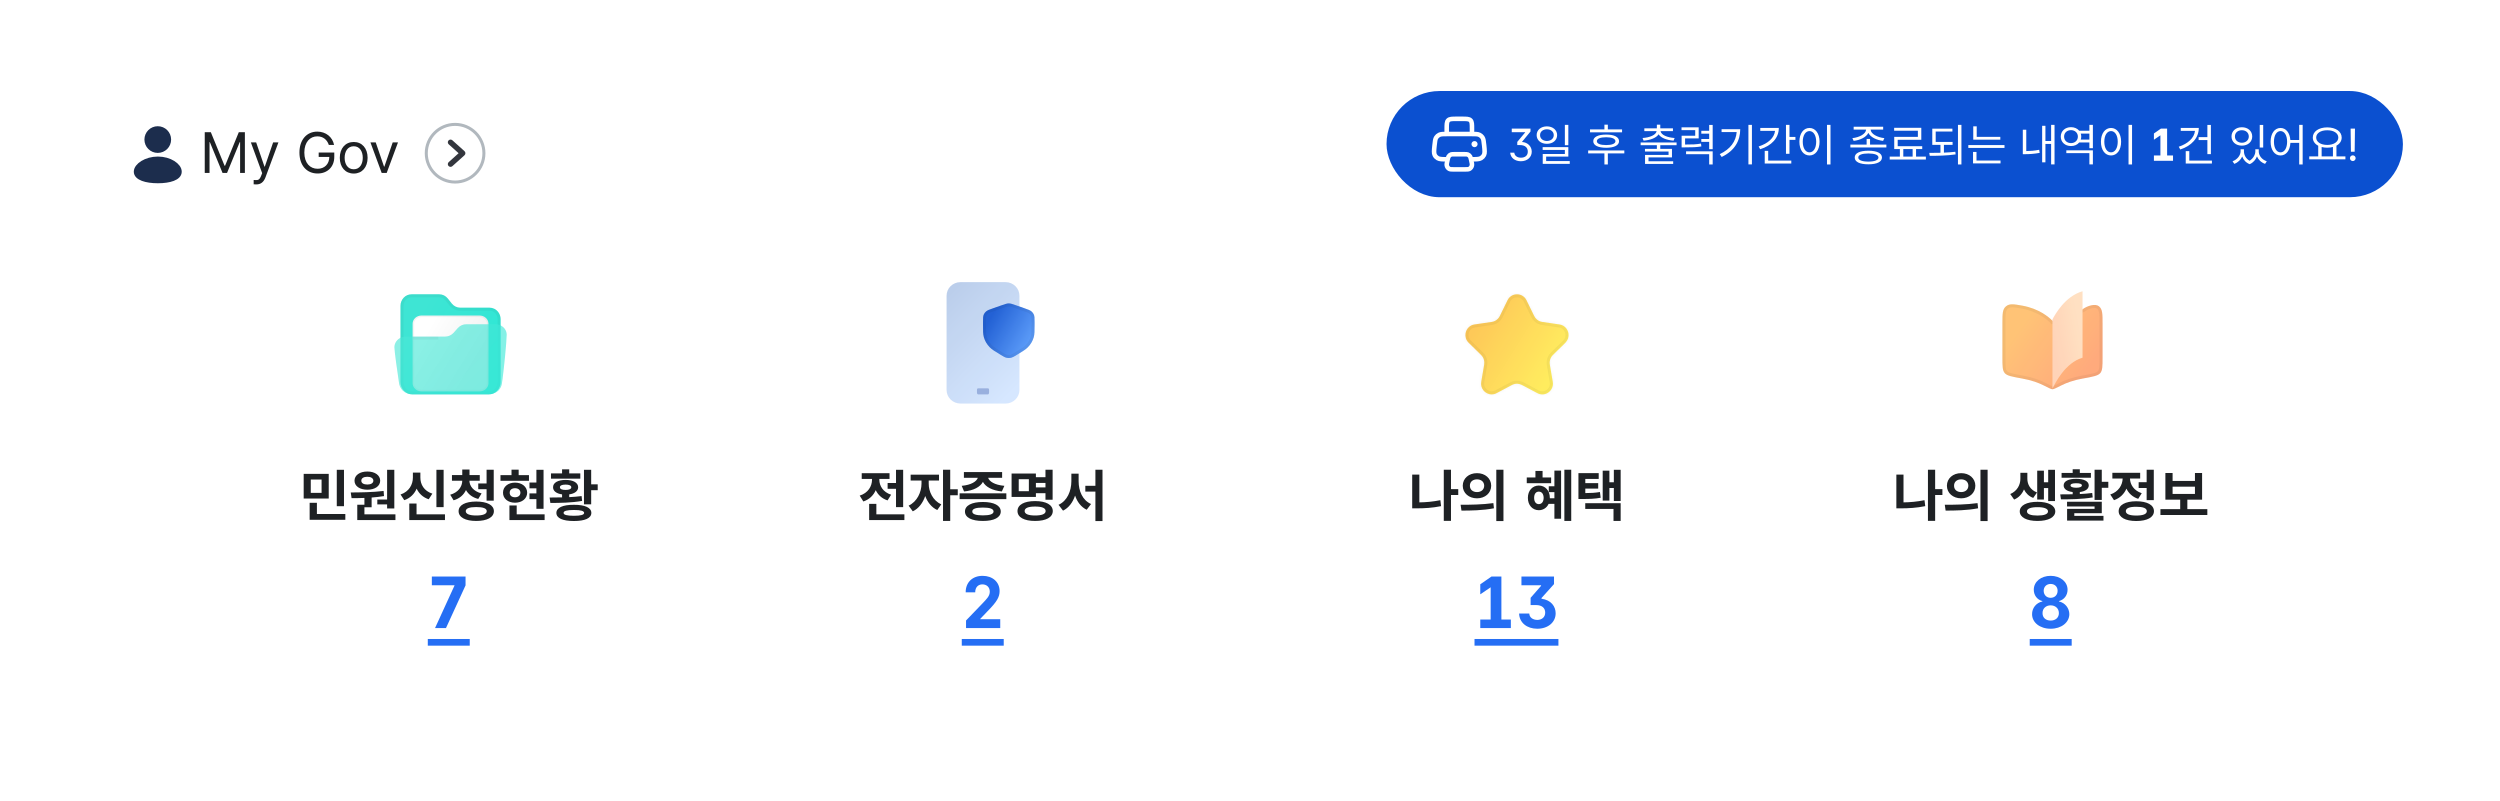 <svg width="824" height="264" viewBox="0 0 824 264" fill="none" xmlns="http://www.w3.org/2000/svg">
<g filter="url(#filter0_dd_2492_70113)">
<rect x="16" y="8" width="792" height="232" rx="32" fill="white" shape-rendering="crispEdges"/>
<g opacity="0.9">
<path d="M55.5 38C55.5 39.933 53.933 41.5 52 41.5C50.067 41.5 48.5 39.933 48.5 38C48.5 36.067 50.067 34.5 52 34.5C53.933 34.5 55.5 36.067 55.5 38Z" fill="#03163A" stroke="#03163A" stroke-width="1.8"/>
<path d="M59 48.594C59 50.527 55.91 51.5 52.044 51.5C48.178 51.5 45 50.527 45 48.594C45 46.661 48.178 44.5 52.044 44.5C55.91 44.5 59 46.661 59 48.594Z" fill="#03163A" stroke="#03163A" stroke-width="1.8"/>
</g>
<path d="M67.484 35.566H69.488L74.016 46.625H74.183L78.71 35.566H80.714V49H79.137V38.851H79.007L74.832 49H73.348L69.173 38.851H69.061V49H67.484V35.566ZM84.499 52.785C84.147 52.785 83.812 52.767 83.608 52.748V51.319C83.775 51.338 84.147 51.356 84.388 51.356C85.037 51.356 85.575 51.301 86.113 49.835L86.41 49.074L82.681 38.925H84.425L87.171 46.922H87.282L90.028 38.925H91.772L87.505 50.447C86.911 52.024 85.928 52.785 84.499 52.785ZM108.379 39.76C107.804 38.034 106.486 36.94 104.575 36.94C102.2 36.94 100.308 38.813 100.308 42.283C100.308 45.753 102.2 47.627 104.687 47.627C106.959 47.627 108.509 46.105 108.546 43.73H105.039V42.265H110.179V43.712C110.179 47.052 107.878 49.185 104.687 49.185C101.105 49.185 98.693 46.532 98.693 42.283C98.693 38.034 101.124 35.381 104.575 35.381C107.414 35.381 109.604 37.162 110.104 39.76H108.379ZM116.599 49.204C113.853 49.204 111.997 47.145 111.997 44.009C111.997 40.873 113.853 38.795 116.599 38.795C119.326 38.795 121.163 40.873 121.163 44.009C121.163 47.145 119.326 49.204 116.599 49.204ZM116.599 47.794C118.621 47.794 119.567 46.013 119.567 44.009C119.567 42.005 118.621 40.205 116.599 40.205C114.539 40.205 113.593 42.005 113.593 44.009C113.593 46.013 114.539 47.794 116.599 47.794ZM131.183 38.925L127.453 49H125.802L122.091 38.925H123.835L126.581 46.922H126.692L129.438 38.925H131.183Z" fill="#1E2124"/>
<path d="M140.5 42.5C140.5 37.253 144.753 33 150 33C155.247 33 159.5 37.253 159.5 42.5C159.5 47.747 155.247 52 150 52C144.753 52 140.5 47.747 140.5 42.5Z" fill="white"/>
<path d="M140.5 42.5C140.5 37.253 144.753 33 150 33C155.247 33 159.5 37.253 159.5 42.5C159.5 47.747 155.247 52 150 52C144.753 52 140.5 47.747 140.5 42.5Z" stroke="#B1B8BE"/>
<path fill-rule="evenodd" clip-rule="evenodd" d="M148.202 46.368C148.35 46.532 148.603 46.545 148.767 46.397L152.767 42.798C152.851 42.722 152.9 42.614 152.9 42.5C152.9 42.387 152.851 42.279 152.767 42.203L148.767 38.603C148.603 38.455 148.35 38.468 148.202 38.632C148.055 38.797 148.068 39.05 148.232 39.197L151.902 42.5L148.232 45.803C148.068 45.951 148.055 46.203 148.202 46.368Z" fill="#33363D" stroke="#33363D" stroke-linecap="round" stroke-linejoin="round"/>
<path d="M162.895 93.764C162.432 93.539 161.915 93.412 161.373 93.412H151.692C150.614 93.412 149.594 92.908 148.906 92.041C148.465 91.483 148.025 90.925 147.58 90.371C146.892 89.504 145.869 89 144.794 89H135.627C134.626 89 133.719 89.424 133.063 90.115C132.408 90.807 132 91.754 132 92.805V117.878C132 119.016 132.441 120.044 133.151 120.793C133.861 121.538 134.844 122 135.93 122H161.07C162.156 122 163.135 121.538 163.849 120.793C164.559 120.048 165 119.016 165 117.878V97.218C165 97.218 165 97.206 165 97.198C164.993 95.678 164.133 94.364 162.895 93.764Z" fill="url(#paint0_linear_2492_70113)"/>
<g filter="url(#filter1_b_2492_70113)">
<path d="M162.895 93.764C162.432 93.539 161.915 93.412 161.373 93.412H151.692C150.614 93.412 149.594 92.908 148.906 92.041C148.465 91.483 148.025 90.925 147.58 90.371C146.892 89.504 145.869 89 144.794 89H135.627C134.626 89 133.719 89.424 133.063 90.115C132.408 90.807 132 91.754 132 92.805V117.878C132 119.016 132.441 120.044 133.151 120.793C133.861 121.538 134.844 122 135.93 122H161.07C162.156 122 163.135 121.538 163.849 120.793C164.559 120.048 165 119.016 165 117.878V97.218C165 97.218 165 97.206 165 97.198C164.993 95.678 164.133 94.364 162.895 93.764Z" fill="white" fill-opacity="0.1"/>
<path d="M162.676 94.213L162.677 94.214C163.74 94.729 164.493 95.867 164.5 97.199V97.199V97.199V97.199V97.2V97.2V97.2V97.2V97.2V97.2V97.2V97.2V97.2V97.2V97.2V97.2V97.2V97.2V97.2V97.2V97.2V97.2V97.2V97.2V97.2V97.201V97.201V97.201V97.201V97.201V97.201V97.201V97.201V97.201V97.201V97.201V97.201V97.201V97.201V97.201V97.201V97.201V97.201V97.201V97.201V97.201V97.201V97.201V97.202V97.202V97.202V97.202V97.202V97.202V97.202V97.202V97.202V97.202V97.202V97.202V97.202V97.202V97.202V97.202V97.202V97.202V97.203V97.203V97.203V97.203V97.203V97.203V97.203V97.203V97.203V97.203V97.203V97.203V97.203V97.203V97.203V97.203V97.203V97.203V97.203V97.203V97.204V97.204V97.204V97.204V97.204V97.204V97.204V97.204V97.204V97.204V97.204V97.204V97.204V97.204V97.204V97.204V97.204V97.204V97.204V97.204V97.204V97.204V97.205V97.205V97.205V97.205V97.205V97.205V97.205V97.205V97.205V97.205V97.205V97.205V97.205V97.205V97.205V97.205V97.205V97.205V97.206V97.206V97.206V97.206V97.206V97.206V97.206V97.206V97.206V97.206V97.206V97.206V97.206V97.206V97.206V97.206V97.206V97.206V97.206V97.206V97.207V97.207V97.207V97.207V97.207V97.207V97.207V97.207V97.207V97.207V97.207V97.207V97.207V97.207V97.207V97.207V97.207V97.207V97.207V97.207V97.207V97.207V97.208V97.208V97.208V97.208V97.208V97.208V97.208V97.208V97.208V97.208V97.208V97.208V97.208V97.208V97.208V97.208V97.208V97.208V97.209V97.209V97.209V97.209V97.209V97.209V97.209V97.209V97.209V97.209V97.209V97.209V97.209V97.209V97.209V97.209V97.209V97.209V97.209V97.209V97.209V97.21V97.21V97.21V97.21V97.21V97.21V97.21V97.21V97.21V97.21V97.21V97.21V97.21V97.21V97.21V97.21V97.21V97.21V97.21V97.21V97.21V97.21V97.21V97.21V97.211V97.211V97.211V97.211V97.211V97.211V97.211V97.211V97.211V97.211V97.211V97.211V97.211V97.211V97.211V97.211V97.211V97.211V97.211V97.211V97.212V97.212V97.212V97.212V97.212V97.212V97.212V97.212V97.212V97.212V97.212V97.212V97.212V97.212V97.212V97.212V97.212V97.212V97.212V97.212V97.212V97.212V97.212V97.212V97.213V97.213V97.213V97.213V97.213V97.213V97.213V97.213V97.213V97.213V97.213V97.213V97.213V97.213V97.213V97.213V97.213V97.213V97.213V97.213V97.213V97.213V97.213V97.213V97.213V97.213V97.213V97.213V97.214V97.214V97.214V97.214V97.214V97.214V97.214V97.214V97.214V97.214V97.214V97.214V97.214V97.214V97.214V97.214V97.214V97.214V97.214V97.214V97.214V97.214V97.214V97.214V97.214V97.215V97.215V97.215V97.215V97.215V97.215V97.215V97.215V97.215V97.215V97.215V97.215V97.215V97.215V97.215V97.215V97.215V97.215V97.215V97.215V97.215V97.215V97.215V97.215V97.215V97.215V97.215V97.215V97.215V97.215V97.215V97.215V97.216V97.216V97.216V97.216V97.216V97.216V97.216V97.216V97.216V97.216V97.216V97.216V97.216V97.216V97.216V97.216V97.216V97.216V97.216V97.216V97.216V97.216V97.216V97.216V97.217V97.217V97.217V97.217V97.217V97.217V97.217V97.217V97.217V97.217V97.217V97.217V97.217V97.217V97.217V97.217V97.217V97.217V97.217V97.217V97.217V97.217V97.217V97.217V97.217V97.217V97.218V97.218V117.878C164.5 118.886 164.11 119.794 163.488 120.447C162.861 121.101 162.009 121.5 161.07 121.5H135.93C134.991 121.5 134.136 121.101 133.513 120.448C132.889 119.79 132.5 118.885 132.5 117.878V92.805C132.5 91.886 132.856 91.061 133.426 90.46C133.993 89.862 134.771 89.5 135.627 89.5H144.794C145.711 89.5 146.592 89.93 147.189 90.682L147.19 90.684C147.633 91.237 148.073 91.793 148.514 92.351L148.514 92.352C149.294 93.334 150.456 93.912 151.692 93.912H161.373C161.837 93.912 162.28 94.02 162.676 94.213Z" stroke="black" stroke-opacity="0.04"/>
</g>
<path d="M136.855 120.21C137.387 120.7 138.117 121 138.926 121H158.071C158.879 121 159.613 120.7 160.142 120.21C160.67 119.721 161 119.049 161 118.305V98.695C161 97.951 160.674 97.276 160.142 96.79C159.61 96.303 158.879 96 158.071 96H138.929C138.121 96 137.387 96.3 136.858 96.79C136.326 97.279 136 97.951 136 98.695V118.301C136 119.045 136.326 119.721 136.858 120.207L136.855 120.21Z" fill="url(#paint1_linear_2492_70113)"/>
<path d="M138.926 120.75C138.243 120.75 137.623 120.518 137.151 120.136L137.027 120.022C136.543 119.58 136.25 118.97 136.25 118.301V98.695C136.25 98.028 136.542 97.42 137.028 96.974L137.028 96.974L137.028 96.973C137.51 96.527 138.183 96.25 138.929 96.25H158.071C158.816 96.25 159.487 96.53 159.973 96.974C160.457 97.417 160.75 98.027 160.75 98.695V118.305C160.75 118.972 160.455 119.58 159.972 120.027C159.49 120.473 158.817 120.75 158.071 120.75H138.926Z" stroke="black" stroke-opacity="0.05" stroke-width="0.5"/>
<path opacity="0.6" d="M132.375 120.32C132.487 120.475 132.614 120.62 132.76 120.754C133.488 121.442 134.496 121.869 135.609 121.869C135.803 121.869 135.998 121.869 136.188 121.869C144.023 121.866 150.311 121.873 158.194 121.869H161.387C162.5 121.869 163.505 121.442 164.237 120.754C164.375 120.624 164.494 120.482 164.603 120.334C165.062 119.696 165.26 119.29 165.417 118.45C165.469 118.168 165.562 117.508 165.678 116.601C166.126 113.069 166.914 105.44 167 102.385C167 102.268 167 102.152 166.993 102.035C166.847 100.26 165.215 98.87 163.284 98.87C161.548 98.87 159.931 98.87 158.31 98.87C156.82 98.87 155.326 98.87 153.739 98.87C152.634 98.87 151.588 99.336 150.883 100.137C150.431 100.652 149.979 101.167 149.523 101.679C148.818 102.48 147.768 102.946 146.667 102.946C144.026 102.946 139.553 102.946 136.143 102.946C135.243 102.946 134.418 102.946 133.72 102.946C133.163 102.946 132.633 103.062 132.159 103.27C130.844 103.845 129.985 105.123 130 106.488C130.015 107.85 130.967 114.537 131.371 117.194C131.445 117.691 131.501 118.051 131.52 118.217C131.628 119.057 131.916 119.688 132.379 120.32H132.375Z" fill="url(#paint2_linear_2492_70113)"/>
<g filter="url(#filter2_b_2492_70113)">
<path d="M132.375 120.32C132.487 120.475 132.614 120.62 132.76 120.754C133.488 121.442 134.496 121.869 135.609 121.869C135.803 121.869 135.998 121.869 136.188 121.869C144.023 121.866 150.311 121.873 158.194 121.869H161.387C162.5 121.869 163.505 121.442 164.237 120.754C164.375 120.624 164.494 120.482 164.603 120.334C165.062 119.696 165.26 119.29 165.417 118.45C165.469 118.168 165.562 117.508 165.678 116.601C166.126 113.069 166.914 105.44 167 102.385C167 102.268 167 102.152 166.993 102.035C166.847 100.26 165.215 98.87 163.284 98.87C161.548 98.87 159.931 98.87 158.31 98.87C156.82 98.87 155.326 98.87 153.739 98.87C152.634 98.87 151.588 99.336 150.883 100.137C150.431 100.652 149.979 101.167 149.523 101.679C148.818 102.48 147.768 102.946 146.667 102.946C144.026 102.946 139.553 102.946 136.143 102.946C135.243 102.946 134.418 102.946 133.72 102.946C133.163 102.946 132.633 103.062 132.159 103.27C130.844 103.845 129.985 105.123 130 106.488C130.015 107.85 130.967 114.537 131.371 117.194C131.445 117.691 131.501 118.051 131.52 118.217C131.628 119.057 131.916 119.688 132.379 120.32H132.375Z" fill="white" fill-opacity="0.1"/>
<path d="M136.163 103.446H136.143H136.163ZM136.163 103.446H136.183M136.163 103.446H136.183M136.183 103.446H136.203M136.183 103.446H136.203M136.203 103.446H136.223M136.203 103.446H136.223M136.223 103.446H136.243M136.223 103.446H136.243M136.243 103.446H136.263M136.243 103.446H136.263M136.263 103.446H136.284M136.263 103.446H136.284M136.284 103.446H136.304M136.284 103.446H136.304M136.304 103.446H136.324M136.304 103.446H136.324M136.324 103.446H136.344M136.324 103.446H136.344M136.344 103.446H136.364M136.344 103.446H136.364M136.364 103.446H136.385M136.364 103.446H136.385M136.385 103.446H136.405M136.385 103.446H136.405M136.405 103.446H136.425M136.405 103.446H136.425M136.425 103.446H136.446M136.425 103.446H136.446M136.446 103.446H136.466M136.446 103.446H136.466M136.466 103.446H136.486M136.466 103.446H136.486M136.486 103.446H136.507M136.486 103.446H136.507M136.507 103.446H136.527M136.507 103.446H136.527M136.527 103.446H136.547M136.527 103.446H136.547M136.547 103.446H136.568M136.547 103.446H136.568M136.568 103.446H136.588M136.568 103.446H136.588M136.588 103.446H136.609M136.588 103.446H136.609M136.609 103.446H136.629M136.609 103.446H136.629M136.629 103.446H136.65M136.629 103.446H136.65M136.65 103.446H136.67M136.65 103.446H136.67M136.67 103.446H136.691M136.67 103.446H136.691M136.691 103.446H136.712M136.691 103.446H136.712M136.712 103.446H136.732M136.712 103.446H136.732M136.732 103.446H136.753M136.732 103.446H136.753M136.753 103.446H136.774M136.753 103.446H136.774M136.774 103.446H136.794M136.774 103.446H136.794M136.794 103.446H136.815M136.794 103.446H136.815M136.815 103.446H136.836M136.815 103.446H136.836M136.836 103.446H136.856M136.836 103.446H136.856M136.856 103.446H136.877M136.856 103.446H136.877M136.877 103.446H136.898M136.877 103.446H136.898M136.898 103.446H136.919M136.898 103.446H136.919M136.919 103.446H136.94M136.919 103.446H136.94M136.94 103.446H136.96M136.94 103.446H136.96M136.96 103.446H136.981M136.96 103.446H136.981M136.981 103.446H137.002M136.981 103.446H137.002M137.002 103.446H137.023M137.002 103.446H137.023M137.023 103.446H137.044M137.023 103.446H137.044M137.044 103.446H137.065M137.044 103.446H137.065M137.065 103.446H137.086M137.065 103.446H137.086M137.086 103.446H137.107M137.086 103.446H137.107M137.107 103.446H137.128M137.107 103.446H137.128M137.128 103.446H137.149M137.128 103.446H137.149M137.149 103.446H137.17M137.149 103.446H137.17M137.17 103.446H137.191M137.17 103.446H137.191M137.191 103.446H137.212M137.191 103.446H137.212M137.212 103.446H137.233M137.212 103.446H137.233M137.233 103.446H137.254M137.233 103.446H137.254M137.254 103.446H137.275M137.254 103.446H137.275M137.275 103.446H137.296M137.275 103.446H137.296M137.296 103.446H137.317M137.296 103.446H137.317M137.317 103.446H137.339M137.317 103.446H137.339M137.339 103.446H137.36M137.339 103.446H137.36M137.36 103.446H137.381M137.36 103.446H137.381M137.381 103.446H137.402M137.381 103.446H137.402M137.402 103.446H137.423M137.402 103.446H137.423M137.423 103.446H137.445M137.423 103.446H137.445M137.445 103.446H137.466M137.445 103.446H137.466M137.466 103.446H137.487M137.466 103.446H137.487M137.487 103.446H137.509M137.487 103.446H137.509M137.509 103.446H137.53M137.509 103.446H137.53M137.53 103.446H137.551M137.53 103.446H137.551M137.551 103.446H137.573M137.551 103.446H137.573M137.573 103.446H137.594M137.573 103.446H137.594M137.594 103.446H137.615M137.594 103.446H137.615M137.615 103.446H137.637M137.615 103.446H137.637M137.637 103.446H137.658M137.637 103.446H137.658M137.658 103.446H137.679M137.658 103.446H137.679M137.679 103.446H137.701M137.679 103.446H137.701M137.701 103.446H137.722M137.701 103.446H137.722M137.722 103.446H137.744M137.722 103.446H137.744M137.744 103.446H137.765M137.744 103.446H137.765M137.765 103.446H137.787M137.765 103.446H137.787M137.787 103.446H137.808M137.787 103.446H137.808M137.808 103.446H137.83M137.808 103.446H137.83M137.83 103.446H137.851M137.83 103.446H137.851M137.851 103.446H137.873M137.851 103.446H137.873M137.873 103.446H137.894M137.873 103.446H137.894M137.894 103.446H137.916M137.894 103.446H137.916M137.916 103.446H137.938M137.916 103.446H137.938M137.938 103.446H137.959M137.938 103.446H137.959M137.959 103.446H137.981M137.959 103.446H137.981M137.981 103.446H138.002M137.981 103.446H138.002M138.002 103.446H138.024M138.002 103.446H138.024M138.024 103.446H138.046M138.024 103.446H138.046M138.046 103.446H138.067M138.046 103.446H138.067M138.067 103.446H138.089M138.067 103.446H138.089M138.089 103.446H138.111M138.089 103.446H138.111M138.111 103.446H138.132M138.111 103.446H138.132M138.132 103.446H138.154M138.132 103.446H138.154M138.154 103.446H138.176M138.154 103.446H138.176M138.176 103.446H138.198M138.176 103.446H138.198M138.198 103.446H138.219M138.198 103.446H138.219M138.219 103.446H138.241M138.219 103.446H138.241M138.241 103.446H138.263M138.241 103.446H138.263M138.263 103.446H138.285M138.263 103.446H138.285M138.285 103.446H138.306M138.285 103.446H138.306M138.306 103.446H138.328M138.306 103.446H138.328M138.328 103.446H138.35M138.328 103.446H138.35M138.35 103.446H138.372M138.35 103.446H138.372M138.372 103.446H138.394M138.372 103.446H138.394M138.394 103.446H138.416M138.394 103.446H138.416M138.416 103.446H138.437M138.416 103.446H138.437M138.437 103.446H138.459M138.437 103.446H138.459M138.459 103.446H138.481M138.459 103.446H138.481M138.481 103.446H138.503M138.481 103.446H138.503M138.503 103.446H138.525M138.503 103.446H138.525M138.525 103.446H138.547M138.525 103.446H138.547M138.547 103.446H138.569M138.547 103.446H138.569M138.569 103.446H138.591M138.569 103.446H138.591M138.591 103.446H138.613M138.591 103.446H138.613M138.613 103.446H138.635M138.613 103.446H138.635M138.635 103.446H138.657M138.635 103.446H138.657M138.657 103.446H138.679M138.657 103.446H138.679M138.679 103.446H138.7M138.679 103.446H138.7M138.7 103.446H138.722M138.7 103.446H138.722M138.722 103.446H138.744M138.722 103.446H138.744M138.744 103.446H138.766M138.744 103.446H138.766M138.766 103.446H138.788M138.766 103.446H138.788M138.788 103.446H138.81M138.788 103.446H138.81M138.81 103.446H138.833M138.81 103.446H138.833M138.833 103.446H138.855M138.833 103.446H138.855M138.855 103.446H138.877M138.855 103.446H138.877M138.877 103.446H138.899M138.877 103.446H138.899M138.899 103.446H138.921M138.899 103.446H138.921M138.921 103.446H138.943M138.921 103.446H138.943M138.943 103.446H138.965M138.943 103.446H138.965M138.965 103.446H138.987M138.965 103.446H138.987M138.987 103.446H139.009M138.987 103.446H139.009M139.009 103.446H139.031M139.009 103.446H139.031M139.031 103.446H139.053M139.031 103.446H139.053M139.053 103.446H139.075M139.053 103.446H139.075M139.075 103.446H139.097M139.075 103.446H139.097M139.097 103.446H139.119M139.097 103.446H139.119M139.119 103.446H139.142M139.119 103.446H139.142M139.142 103.446H139.164M139.142 103.446H139.164M139.164 103.446H139.186M139.164 103.446H139.186M139.186 103.446H139.208M139.186 103.446H139.208M139.208 103.446H139.23M139.208 103.446H139.23M139.23 103.446H139.252M139.23 103.446H139.252M139.252 103.446H139.274M139.252 103.446H139.274M139.274 103.446H139.297M139.274 103.446H139.297M139.297 103.446H139.319M139.297 103.446H139.319M139.319 103.446H139.341M139.319 103.446H139.341M139.341 103.446H139.363M139.341 103.446H139.363M139.363 103.446H139.385M139.363 103.446H139.385M139.385 103.446H139.407M139.385 103.446H139.407M139.407 103.446H139.43M139.407 103.446H139.43M139.43 103.446H139.452M139.43 103.446H139.452M139.452 103.446H139.474M139.452 103.446H139.474M139.474 103.446H139.496M139.474 103.446H139.496M139.496 103.446H139.518M139.496 103.446H139.518M139.518 103.446H139.541M139.518 103.446H139.541M139.541 103.446H139.563M139.541 103.446H139.563M139.563 103.446H139.585M139.563 103.446H139.585M139.585 103.446H139.607M139.585 103.446H139.607M139.607 103.446H139.63M139.607 103.446H139.63M139.63 103.446H139.652M139.63 103.446H139.652M139.652 103.446H139.674M139.652 103.446H139.674M139.674 103.446H139.696M139.674 103.446H139.696M139.696 103.446H139.719M139.696 103.446H139.719M139.719 103.446H139.741M139.719 103.446H139.741M139.741 103.446H139.763M139.741 103.446H139.763M139.763 103.446H139.785M139.763 103.446H139.785M139.785 103.446H139.807M139.785 103.446H139.807M139.807 103.446H139.83M139.807 103.446H139.83M139.83 103.446H139.852M139.83 103.446H139.852M139.852 103.446H139.874M139.852 103.446H139.874M139.874 103.446H139.896M139.874 103.446H139.896M139.896 103.446H139.919M139.896 103.446H139.919M139.919 103.446H139.941M139.919 103.446H139.941M139.941 103.446H139.963M139.941 103.446H139.963M139.963 103.446H139.986M139.963 103.446H139.986M139.986 103.446H140.008M139.986 103.446H140.008M140.008 103.446H140.03M140.008 103.446H140.03M140.03 103.446H140.052M140.03 103.446H140.052M140.052 103.446H140.075M140.052 103.446H140.075M140.075 103.446H140.097M140.075 103.446H140.097M140.097 103.446H140.119M140.097 103.446H140.119M140.119 103.446H140.141M140.119 103.446H140.141M140.141 103.446H140.164M140.141 103.446H140.164M140.164 103.446H140.186M140.164 103.446H140.186M140.186 103.446H140.208M140.186 103.446H140.208M140.208 103.446H140.23M140.208 103.446H140.23M140.23 103.446H140.253M140.23 103.446H140.253M140.253 103.446H140.275M140.253 103.446H140.275M140.275 103.446H140.297M140.275 103.446H140.297M140.297 103.446H140.32M140.297 103.446H140.32M140.32 103.446H140.342M140.32 103.446H140.342M140.342 103.446H140.364M140.342 103.446H140.364M140.364 103.446H140.386M140.364 103.446H140.386M140.386 103.446H140.409M140.386 103.446H140.409M140.409 103.446H140.431M140.409 103.446H140.431M140.431 103.446H140.453M140.431 103.446H140.453M140.453 103.446H140.475M140.453 103.446H140.475M140.475 103.446H140.498M140.475 103.446H140.498M140.498 103.446H140.52M140.498 103.446H140.52M140.52 103.446H140.542M140.52 103.446H140.542M140.542 103.446H140.564M140.542 103.446H140.564M140.564 103.446H140.587M140.564 103.446H140.587M140.587 103.446H140.609M140.587 103.446H140.609M140.609 103.446H140.631M140.609 103.446H140.631M140.631 103.446H140.653M140.631 103.446H140.653M140.653 103.446H140.676M140.653 103.446H140.676M140.676 103.446H140.698M140.676 103.446H140.698M140.698 103.446H140.72M140.698 103.446H140.72M140.72 103.446H140.742M140.72 103.446H140.742M140.742 103.446H140.764M140.742 103.446H140.764M140.764 103.446H140.787M140.764 103.446H140.787M140.787 103.446H140.809M140.787 103.446H140.809M140.809 103.446H140.831M140.809 103.446H140.831M140.831 103.446H140.853M140.831 103.446H140.853M140.853 103.446H140.876M140.853 103.446H140.876M140.876 103.446H140.898M140.876 103.446H140.898M140.898 103.446H140.92M140.898 103.446H140.92M140.92 103.446H140.942M140.92 103.446H140.942M140.942 103.446H140.964M140.942 103.446H140.964M140.964 103.446H140.987M140.964 103.446H140.987M140.987 103.446H141.009M140.987 103.446H141.009M141.009 103.446H141.031M141.009 103.446H141.031M141.031 103.446H141.053M141.031 103.446H141.053M141.053 103.446H141.075M141.053 103.446H141.075M141.075 103.446H141.097M141.075 103.446H141.097M141.097 103.446H141.12M141.097 103.446H141.12M141.12 103.446H141.142M141.12 103.446H141.142M141.142 103.446H141.164M141.142 103.446H141.164M141.164 103.446H141.186M141.164 103.446H141.186M141.186 103.446H141.208M141.186 103.446H141.208M141.208 103.446H141.23M141.208 103.446H141.23M141.23 103.446H141.252M141.23 103.446H141.252M141.252 103.446H141.274M141.252 103.446H141.274M141.274 103.446H141.297M141.274 103.446H141.297M141.297 103.446H141.319M141.297 103.446H141.319M141.319 103.446H141.341M141.319 103.446H141.341M141.341 103.446H141.363M141.341 103.446H141.363M141.363 103.446H141.385M141.363 103.446H141.385M141.385 103.446H141.407M141.385 103.446H141.407M141.407 103.446H141.429M141.407 103.446H141.429M141.429 103.446H141.451M141.429 103.446H141.451M141.451 103.446H141.473M141.451 103.446H141.473M141.473 103.446H141.495M141.473 103.446H141.495M141.495 103.446H141.517M141.495 103.446H141.517M141.517 103.446H141.539M141.517 103.446H141.539M141.539 103.446H141.561M141.539 103.446H141.561M141.561 103.446H141.583M141.561 103.446H141.583M141.583 103.446H141.605M141.583 103.446H141.605M141.605 103.446H141.627M141.605 103.446H141.627M141.627 103.446H141.649M141.627 103.446H141.649M141.649 103.446H141.671M141.649 103.446H141.671M141.671 103.446H141.693M141.671 103.446H141.693M141.693 103.446H141.715M141.693 103.446H141.715M141.715 103.446H141.737M141.715 103.446H141.737M141.737 103.446H141.759M141.737 103.446H141.759M141.759 103.446H141.781M141.759 103.446H141.781M141.781 103.446H141.803M141.781 103.446H141.803M141.803 103.446H141.825M141.803 103.446H141.825M141.825 103.446H141.847M141.825 103.446H141.847M141.847 103.446H141.869M141.847 103.446H141.869M141.869 103.446H141.891M141.869 103.446H141.891M141.891 103.446H141.913M141.891 103.446H141.913M141.913 103.446H141.934M141.913 103.446H141.934M141.934 103.446H141.956M141.934 103.446H141.956M141.956 103.446H141.978M141.956 103.446H141.978M141.978 103.446H142M141.978 103.446H142M142 103.446H142.022M142 103.446H142.022M142.022 103.446H142.044M142.022 103.446H142.044M142.044 103.446H142.065M142.044 103.446H142.065M142.065 103.446H142.087M142.065 103.446H142.087M142.087 103.446H142.109M142.087 103.446H142.109M142.109 103.446H142.131M142.109 103.446H142.131M142.131 103.446H142.153M142.131 103.446H142.153M142.153 103.446H142.174M142.153 103.446H142.174M142.174 103.446H142.196M142.174 103.446H142.196M142.196 103.446H142.218M142.196 103.446H142.218M142.218 103.446H142.239M142.218 103.446H142.239M142.239 103.446H142.261M142.239 103.446H142.261M142.261 103.446H142.283M142.261 103.446H142.283M142.283 103.446H142.305M142.283 103.446H142.305M142.305 103.446H142.326M142.305 103.446H142.326M142.326 103.446H142.348M142.326 103.446H142.348M142.348 103.446H142.369M142.348 103.446H142.369M142.369 103.446H142.391M142.369 103.446H142.391M142.391 103.446H142.413M142.391 103.446H142.413M142.413 103.446H142.434M142.413 103.446H142.434M142.434 103.446H142.456M142.434 103.446H142.456M142.456 103.446H142.477M142.456 103.446H142.477M142.477 103.446H142.499M142.477 103.446H142.499M142.499 103.446H142.521M142.499 103.446H142.521M142.521 103.446H142.542M142.521 103.446H142.542M142.542 103.446H142.564M142.542 103.446H142.564M142.564 103.446H142.585M142.564 103.446H142.585M142.585 103.446H142.607M142.585 103.446H142.607M142.607 103.446H142.628M142.607 103.446H142.628M142.628 103.446H142.65M142.628 103.446H142.65M142.65 103.446H142.671M142.65 103.446H142.671M142.671 103.446H142.692M142.671 103.446H142.692M142.692 103.446H142.714M142.692 103.446H142.714M142.714 103.446H142.735M142.714 103.446H142.735M142.735 103.446H142.757M142.735 103.446H142.757M142.757 103.446H142.778M142.757 103.446H142.778M142.778 103.446H142.799M142.778 103.446H142.799M142.799 103.446H142.821M142.799 103.446H142.821M142.821 103.446H142.842M142.821 103.446H142.842M142.842 103.446H142.863M142.842 103.446H142.863M142.863 103.446H142.885M142.863 103.446H142.885M142.885 103.446H142.906M142.885 103.446H142.906M142.906 103.446H142.927M142.906 103.446H142.927M142.927 103.446H142.948M142.927 103.446H142.948M142.948 103.446H142.97M142.948 103.446H142.97M142.97 103.446H142.991M142.97 103.446H142.991M142.991 103.446H143.012M142.991 103.446H143.012M143.012 103.446H143.033M143.012 103.446H143.033M143.033 103.446H143.054M143.033 103.446H143.054M143.054 103.446H143.076M143.054 103.446H143.076M143.076 103.446H143.097M143.076 103.446H143.097M143.097 103.446H143.118M143.097 103.446H143.118M143.118 103.446H143.139M143.118 103.446H143.139M143.139 103.446H143.16M143.139 103.446H143.16M143.16 103.446H143.181M143.16 103.446H143.181M143.181 103.446H143.202M143.181 103.446H143.202M143.202 103.446H143.223M143.202 103.446H143.223M143.223 103.446H143.244M143.223 103.446H143.244M143.244 103.446H143.265M143.244 103.446H143.265M143.265 103.446H143.286M143.265 103.446H143.286M143.286 103.446H143.307M143.286 103.446H143.307M143.307 103.446H143.328M143.307 103.446H143.328M143.328 103.446H143.349M143.328 103.446H143.349M143.349 103.446H143.37M143.349 103.446H143.37M143.37 103.446H143.391M143.37 103.446H143.391M143.391 103.446H143.412M143.391 103.446H143.412M143.412 103.446H143.432M143.412 103.446H143.432M143.432 103.446H143.453M143.432 103.446H143.453M143.453 103.446H143.474M143.453 103.446H143.474M143.474 103.446H143.495M143.474 103.446H143.495M143.495 103.446H143.516M143.495 103.446H143.516M143.516 103.446H143.536M143.516 103.446H143.536M143.536 103.446H143.557M143.536 103.446H143.557M143.557 103.446H143.578M143.557 103.446H143.578M143.578 103.446H143.598M143.578 103.446H143.598M143.598 103.446H143.619M143.598 103.446H143.619M143.619 103.446H143.64M143.619 103.446H143.64M143.64 103.446H143.66M143.64 103.446H143.66M143.66 103.446H143.681M143.66 103.446H143.681M143.681 103.446H143.702M143.681 103.446H143.702M143.702 103.446H143.722M143.702 103.446H143.722M143.722 103.446H143.743M143.722 103.446H143.743M143.743 103.446H143.763M143.743 103.446H143.763M143.763 103.446H143.784M143.763 103.446H143.784M143.784 103.446H143.804M143.784 103.446H143.804M143.804 103.446H143.825M143.804 103.446H143.825M143.825 103.446H143.845M143.825 103.446H143.845M143.845 103.446H143.865M143.845 103.446H143.865M143.865 103.446H143.886M143.865 103.446H143.886M143.886 103.446H143.906M143.886 103.446H143.906M143.906 103.446H143.926M143.906 103.446H143.926M143.926 103.446H143.947M143.926 103.446H143.947M143.947 103.446H143.967M143.947 103.446H143.967M143.967 103.446H143.987M143.967 103.446H143.987M143.987 103.446H144.008M143.987 103.446H144.008M144.008 103.446H144.028M144.008 103.446H144.028M144.028 103.446H144.048M144.028 103.446H144.048M144.048 103.446H144.068M144.048 103.446H144.068M144.068 103.446H144.088M144.068 103.446H144.088M144.088 103.446H144.109M144.088 103.446H144.109M144.109 103.446H144.129M144.109 103.446H144.129M144.129 103.446H144.149M144.129 103.446H144.149M144.149 103.446H144.169M144.149 103.446H144.169M144.169 103.446H144.189M144.169 103.446H144.189M144.189 103.446H144.209M144.189 103.446H144.209M144.209 103.446H144.229M144.209 103.446H144.229M144.229 103.446H144.249M144.229 103.446H144.249M144.249 103.446H144.269M144.249 103.446H144.269M144.269 103.446H144.289M144.269 103.446H144.289M144.289 103.446H144.309M144.289 103.446H144.309M144.309 103.446H144.328M144.309 103.446H144.328M144.328 103.446H144.348M144.328 103.446H144.348M144.348 103.446H144.368M144.348 103.446H144.368M144.368 103.446H144.388M144.368 103.446H144.388M144.388 103.446H144.408M144.388 103.446H144.408M144.408 103.446H144.427M144.408 103.446H144.427M144.427 103.446H144.447M144.427 103.446H144.447M144.447 103.446H144.467M144.447 103.446H144.467M144.467 103.446H144.486H144.467Z" stroke="black" stroke-opacity="0.04"/>
</g>
<path d="M108.349 148.177V156.322H100.092V148.177H108.349ZM102.43 150.051V154.448H105.992V150.051H102.43ZM113.377 146.841V158.846H111.002V146.841H113.377ZM113.822 161.425V163.336H102.059V157.732H104.452V161.425H113.822ZM129.965 146.841V159.588H127.59V158.252H124.361V156.638H127.59V146.841H129.965ZM130.336 161.518V163.41H117.756V158.363H120.112V156.118C118.6 156.183 117.162 156.192 115.882 156.192L115.604 154.318C118.702 154.3 122.877 154.263 126.439 153.817L126.569 155.506C125.233 155.729 123.851 155.886 122.487 155.988V159.198H120.112V161.518H130.336ZM121.096 147.416C123.545 147.397 125.308 148.641 125.308 150.44C125.308 152.24 123.545 153.409 121.096 153.409C118.591 153.409 116.847 152.24 116.847 150.44C116.847 148.641 118.572 147.397 121.096 147.416ZM121.096 149.142C119.89 149.142 119.073 149.605 119.092 150.44C119.073 151.257 119.89 151.702 121.096 151.702C122.228 151.702 123.044 151.257 123.062 150.44C123.044 149.605 122.228 149.142 121.096 149.142ZM146.219 146.841V159.161H143.844V146.841H146.219ZM146.664 161.518V163.41H134.9V157.974H137.294V161.518H146.664ZM138.556 149.401C138.537 151.628 139.725 153.817 142.508 154.708L141.302 156.563C139.4 155.933 138.083 154.671 137.331 153.057C136.58 154.792 135.225 156.183 133.249 156.86L132.024 154.986C134.863 154.04 136.088 151.684 136.088 149.401V147.769H138.556V149.401ZM158.131 148.585V150.44H154.717C154.735 152.175 156.016 153.938 158.725 154.634L157.63 156.452C155.709 155.97 154.355 154.903 153.585 153.521C152.852 155.098 151.498 156.332 149.503 156.897L148.39 155.061C151.099 154.291 152.342 152.361 152.36 150.44H148.965V148.585H152.36V146.748H154.754V148.585H158.131ZM162.732 146.822V157.027H160.376V153.242H157.63V151.35H160.376V146.822H162.732ZM156.962 157.306C160.562 157.324 162.77 158.456 162.788 160.479C162.77 162.52 160.562 163.707 156.962 163.707C153.381 163.707 151.154 162.52 151.154 160.479C151.154 158.456 153.381 157.324 156.962 157.306ZM156.962 159.124C154.717 159.124 153.511 159.569 153.511 160.479C153.511 161.406 154.717 161.907 156.962 161.907C159.244 161.907 160.432 161.406 160.432 160.479C160.432 159.569 159.244 159.124 156.962 159.124ZM179.153 146.841V159.699H176.797V156.508H174.515V154.634H176.797V152.945H174.515V151.034H176.797V146.841H179.153ZM174.348 148.604V150.478H164.959V148.604H168.596V146.804H170.952V148.604H174.348ZM169.746 151.071C172.065 151.071 173.735 152.444 173.754 154.393C173.735 156.341 172.065 157.695 169.746 157.695C167.445 157.695 165.775 156.341 165.794 154.393C165.775 152.444 167.445 151.071 169.746 151.071ZM169.746 152.908C168.707 152.927 167.983 153.446 168.002 154.393C167.983 155.357 168.707 155.896 169.746 155.896C170.767 155.896 171.509 155.357 171.527 154.393C171.509 153.446 170.767 152.927 169.746 152.908ZM179.506 161.518V163.41H167.909V158.604H170.303V161.518H179.506ZM194.851 146.841V151.628H197.003V153.576H194.851V158.233H192.476V146.841H194.851ZM189.154 158.382C192.81 158.363 194.906 159.328 194.906 161.054C194.906 162.798 192.81 163.726 189.154 163.726C185.48 163.726 183.384 162.798 183.384 161.054C183.384 159.328 185.48 158.363 189.154 158.382ZM189.154 160.089C186.816 160.089 185.74 160.404 185.759 161.054C185.74 161.685 186.816 162 189.154 162C191.455 162 192.513 161.685 192.531 161.054C192.513 160.404 191.455 160.089 189.154 160.089ZM181.157 155.988C182.391 155.988 183.792 155.979 185.258 155.933V154.949C183.412 154.699 182.271 153.845 182.289 152.593C182.271 151.09 183.903 150.181 186.427 150.181C188.932 150.181 190.546 151.09 190.564 152.593C190.546 153.845 189.433 154.699 187.614 154.949V155.858C188.997 155.784 190.388 155.673 191.696 155.506L191.863 157.102C188.282 157.732 184.386 157.77 181.398 157.77L181.157 155.988ZM191.27 148.028V149.772H181.603V148.028H185.258V146.692H187.614V148.028H191.27ZM186.427 151.721C185.221 151.721 184.534 152.036 184.553 152.593C184.534 153.187 185.221 153.483 186.427 153.483C187.614 153.483 188.282 153.187 188.301 152.593C188.282 152.036 187.614 151.721 186.427 151.721Z" fill="#1E2124"/>
<path d="M143.391 199L149.789 185.031V184.914H142.336V182.031H153.445V184.938L147 199H143.391Z" fill="#256EF4"/>
<path d="M141 202.609H154.828V204.812H141V202.609Z" fill="#256EF4"/>
<path d="M331.44 85H316.56C314.041 85 312 86.999 312 89.465V120.535C312 123.001 314.041 125 316.56 125H331.44C333.959 125 336 123.001 336 120.535V89.465C336 86.999 333.959 85 331.44 85Z" fill="url(#paint3_linear_2492_70113)"/>
<path d="M322.317 120H325.683C325.858 120 326 120.255 326 120.569V121.323C326 121.697 325.831 122 325.623 122H322.377C322.169 122 322 121.697 322 121.323V120.569C322 120.255 322.142 120 322.317 120H322.317Z" fill="#8EA7DA"/>
<g filter="url(#filter3_b_2492_70113)">
<path d="M331.44 85H316.56C314.041 85 312 86.999 312 89.465V120.535C312 123.001 314.041 125 316.56 125H331.44C333.959 125 336 123.001 336 120.535V89.465C336 86.999 333.959 85 331.44 85Z" fill="white" fill-opacity="0.1"/>
</g>
<path d="M324 98.913V98.218C324 96.871 324 96.197 324.268 95.628C324.433 95.278 324.67 94.96 324.965 94.693C325.443 94.26 326.121 94.023 327.477 93.55L330.262 92.579C331.369 92.193 331.922 92 332.5 92C333.078 92 333.631 92.193 334.738 92.579L337.523 93.55C338.879 94.023 339.557 94.26 340.035 94.693C340.33 94.96 340.567 95.278 340.732 95.628C341 96.197 341 96.871 341 98.218V98.913C341 101.076 341 102.158 340.72 103.148C340.374 104.37 339.717 105.498 338.806 106.435C338.068 107.195 337.094 107.786 335.147 108.969C334.275 109.498 333.839 109.763 333.375 109.886C332.803 110.038 332.197 110.038 331.625 109.886C331.161 109.763 330.725 109.498 329.853 108.969C327.906 107.786 326.932 107.195 326.194 106.435C325.283 105.498 324.626 104.37 324.28 103.148C324 102.158 324 101.076 324 98.913Z" fill="url(#paint4_linear_2492_70113)"/>
<g filter="url(#filter4_b_2492_70113)">
<path d="M324 98.913V98.218C324 96.871 324 96.197 324.268 95.628C324.433 95.278 324.67 94.96 324.965 94.693C325.443 94.26 326.121 94.023 327.477 93.55L330.262 92.579C331.369 92.193 331.922 92 332.5 92C333.078 92 333.631 92.193 334.738 92.579L337.523 93.55C338.879 94.023 339.557 94.26 340.035 94.693C340.33 94.96 340.567 95.278 340.732 95.628C341 96.197 341 96.871 341 98.218V98.913C341 101.076 341 102.158 340.72 103.148C340.374 104.37 339.717 105.498 338.806 106.435C338.068 107.195 337.094 107.786 335.147 108.969C334.275 109.498 333.839 109.763 333.375 109.886C332.803 110.038 332.197 110.038 331.625 109.886C331.161 109.763 330.725 109.498 329.853 108.969C327.906 107.786 326.932 107.195 326.194 106.435C325.283 105.498 324.626 104.37 324.28 103.148C324 102.158 324 101.076 324 98.913Z" fill="white" fill-opacity="0.1"/>
<path d="M339.7 95.064L340.035 94.693L339.7 95.064C339.947 95.287 340.144 95.552 340.28 95.841C340.379 96.052 340.437 96.297 340.468 96.672C340.5 97.055 340.5 97.536 340.5 98.218V98.913C340.5 101.105 340.496 102.104 340.239 103.011C339.916 104.152 339.303 105.207 338.447 106.087C337.765 106.79 336.858 107.345 334.887 108.541C333.989 109.087 333.624 109.303 333.247 109.403C332.759 109.532 332.241 109.532 331.753 109.403C331.376 109.303 331.011 109.087 330.113 108.541C328.142 107.345 327.235 106.79 326.553 106.087C325.697 105.207 325.084 104.152 324.761 103.011C324.504 102.104 324.5 101.105 324.5 98.913V98.218C324.5 97.536 324.5 97.055 324.532 96.672C324.563 96.297 324.621 96.052 324.72 95.841C324.856 95.552 325.053 95.287 325.3 95.064C325.483 94.898 325.718 94.757 326.09 94.596C326.469 94.432 326.957 94.261 327.642 94.022L330.426 93.051C331.565 92.654 332.026 92.5 332.5 92.5C332.974 92.5 333.435 92.654 334.574 93.051L337.358 94.022C338.043 94.261 338.531 94.432 338.91 94.596C339.282 94.757 339.517 94.898 339.7 95.064Z" stroke="black" stroke-opacity="0.05"/>
</g>
<path d="M297.68 146.841V159.161H295.324V153.112H292.559V151.201H295.324V146.841H297.68ZM298.088 161.518V163.41H286.473V158.085H288.848V161.518H298.088ZM289.832 150.144C289.832 152.092 291.019 154.188 293.709 155.061L292.541 156.935C290.667 156.332 289.386 155.098 288.644 153.558C287.902 155.265 286.557 156.619 284.562 157.287L283.356 155.357C286.139 154.485 287.401 152.277 287.419 150.125V149.865H284.024V147.973H293.19V149.865H289.832V150.144ZM306.104 151.424C306.085 154.003 307.458 156.972 310.242 158.252L308.924 160.107C307.041 159.245 305.696 157.519 304.954 155.487C304.193 157.723 302.811 159.616 300.853 160.534L299.48 158.66C302.3 157.343 303.71 154.207 303.729 151.424V150.385H300.148V148.455H309.5V150.385H306.104V151.424ZM313.192 146.822V153.261H315.678V155.246H313.192V163.707H310.817V146.822H313.192ZM331.691 154.597V156.508H316.291V154.597H331.691ZM323.972 157.454C327.627 157.454 329.835 158.604 329.854 160.59C329.835 162.594 327.627 163.707 323.972 163.707C320.28 163.707 318.053 162.594 318.053 160.59C318.053 158.604 320.28 157.454 323.972 157.454ZM323.972 159.291C321.634 159.291 320.447 159.699 320.465 160.59C320.447 161.462 321.634 161.87 323.972 161.87C326.254 161.87 327.46 161.462 327.479 160.59C327.46 159.699 326.254 159.291 323.972 159.291ZM330.299 147.602V149.494H325.698C326.078 150.672 327.794 151.841 331.042 152.129L330.207 153.984C327.024 153.678 324.872 152.472 323.972 150.83C323.082 152.472 320.966 153.678 317.756 153.984L316.977 152.129C320.15 151.841 321.885 150.682 322.284 149.494H317.701V147.602H330.299ZM346.943 146.822V156.712H344.586V154.56H341.432V155.784H333.417V148.065H341.432V149.29H344.586V146.822H346.943ZM335.773 149.939V153.91H339.113V149.939H335.773ZM341.172 157.157C344.772 157.157 346.98 158.363 346.999 160.441C346.98 162.52 344.772 163.707 341.172 163.707C337.573 163.707 335.365 162.52 335.365 160.441C335.365 158.363 337.573 157.157 341.172 157.157ZM341.172 158.957C338.927 158.957 337.721 159.439 337.721 160.441C337.721 161.406 338.927 161.907 341.172 161.907C343.417 161.907 344.642 161.406 344.642 160.441C344.642 159.439 343.417 158.957 341.172 158.957ZM341.432 152.648H344.586V151.164H341.432V152.648ZM355.515 150.645C355.515 153.817 356.795 156.897 359.616 158.122L358.168 160.015C356.294 159.096 355.042 157.417 354.346 155.339C353.604 157.547 352.305 159.356 350.375 160.312L348.891 158.382C351.786 157.083 353.103 153.817 353.122 150.645V148.121H355.515V150.645ZM363.382 146.822V163.744H361.044V154.04H357.723V152.129H361.044V146.822H363.382Z" fill="#1E2124"/>
<path d="M318.406 199V196.516L323.867 190.844C325.273 189.344 326.211 188.453 326.234 187.047C326.234 185.477 325.156 184.609 323.797 184.609C322.414 184.609 321.43 185.547 321.43 187.234H318.289C318.266 183.953 320.516 181.797 323.867 181.797C327.148 181.797 329.469 183.836 329.469 186.812C329.469 188.711 328.672 190.258 325.461 193.492L323.07 196V196.094H329.68V199H318.406Z" fill="#256EF4"/>
<path d="M317 202.609H330.828V204.812H317V202.609Z" fill="#256EF4"/>
<path d="M494.44 120.966C494.054 121.17 493.664 121.379 493.278 121.583C492.181 122.166 491.004 122.096 490.056 121.595C489.188 121.139 488.515 120.325 488.267 119.33C488.152 118.874 488.126 118.381 488.213 117.864C488.385 116.857 488.554 115.853 488.726 114.846C488.879 113.94 489.035 113.033 489.188 112.13C489.23 111.871 489.242 111.617 489.23 111.362C489.188 110.482 488.821 109.641 488.183 109.012C487.636 108.472 487.086 107.936 486.539 107.396C485.71 106.581 484.884 105.767 484.055 104.953C483.176 104.089 482.881 102.958 483.042 101.905C483.164 101.102 483.554 100.342 484.166 99.791C484.647 99.355 485.263 99.046 485.989 98.938C487.025 98.787 488.061 98.633 489.096 98.483C489.964 98.355 490.828 98.228 491.696 98.101C492.456 97.989 493.144 97.626 493.672 97.09C493.932 96.823 494.157 96.519 494.325 96.175C494.849 95.106 495.369 94.041 495.893 92.973C496.221 92.301 496.55 91.63 496.879 90.959C497.548 89.573 498.897 88.929 500.208 89.006C501.382 89.076 502.528 89.72 503.132 90.959L504.355 93.459C504.799 94.366 505.242 95.269 505.682 96.175C505.9 96.619 506.205 96.997 506.569 97.31C507.058 97.726 507.658 98.008 508.312 98.104C509.286 98.247 510.265 98.39 511.239 98.533C512.164 98.668 513.089 98.803 514.014 98.942C515.001 99.085 515.777 99.602 516.293 100.3C516.656 100.794 516.889 101.376 516.969 101.982C517.099 102.982 516.824 104.046 516.029 104.876C515.222 105.721 514.362 106.52 513.529 107.338C512.96 107.897 512.39 108.457 511.82 109.016C511.239 109.591 510.884 110.343 510.796 111.138C510.758 111.466 510.762 111.802 510.819 112.138C511.144 114.048 511.469 115.961 511.794 117.871C511.855 118.238 511.859 118.593 511.817 118.932C511.69 119.932 511.144 120.781 510.383 121.332C509.378 122.062 507.998 122.262 506.725 121.587C506.507 121.471 506.289 121.355 506.072 121.24C504.967 120.653 503.862 120.067 502.758 119.48C501.94 119.044 501.152 118.543 500.2 118.485C499.574 118.446 498.939 118.574 498.37 118.878C497.058 119.577 495.744 120.271 494.432 120.97" fill="url(#paint5_linear_2492_70113)"/>
<g filter="url(#filter5_b_2492_70113)">
<mask id="path-26-inside-1_2492_70113" fill="white">
<path d="M494.44 120.966C494.054 121.17 493.664 121.379 493.278 121.583C492.181 122.166 491.004 122.096 490.056 121.595C489.188 121.139 488.515 120.325 488.267 119.33C488.152 118.874 488.126 118.381 488.213 117.864C488.385 116.857 488.554 115.853 488.726 114.846C488.879 113.94 489.035 113.033 489.188 112.13C489.23 111.871 489.242 111.617 489.23 111.362C489.188 110.482 488.821 109.641 488.183 109.012C487.636 108.472 487.086 107.936 486.539 107.396C485.71 106.581 484.884 105.767 484.055 104.953C483.176 104.089 482.881 102.958 483.042 101.905C483.164 101.102 483.554 100.342 484.166 99.791C484.647 99.355 485.263 99.046 485.989 98.938C487.025 98.787 488.061 98.633 489.096 98.483C489.964 98.355 490.828 98.228 491.696 98.101C492.456 97.989 493.144 97.626 493.672 97.09C493.932 96.823 494.157 96.519 494.325 96.175C494.849 95.106 495.369 94.041 495.893 92.973C496.221 92.301 496.55 91.63 496.879 90.959C497.548 89.573 498.897 88.929 500.208 89.006C501.382 89.076 502.528 89.72 503.132 90.959L504.355 93.459C504.799 94.366 505.242 95.269 505.682 96.175C505.9 96.619 506.205 96.997 506.569 97.31C507.058 97.726 507.658 98.008 508.312 98.104C509.286 98.247 510.265 98.39 511.239 98.533C512.164 98.668 513.089 98.803 514.014 98.942C515.001 99.085 515.777 99.602 516.293 100.3C516.656 100.794 516.889 101.376 516.969 101.982C517.099 102.982 516.824 104.046 516.029 104.876C515.222 105.721 514.362 106.52 513.529 107.338C512.96 107.897 512.39 108.457 511.82 109.016C511.239 109.591 510.884 110.343 510.796 111.138C510.758 111.466 510.762 111.802 510.819 112.138C511.144 114.048 511.469 115.961 511.794 117.871C511.855 118.238 511.859 118.593 511.817 118.932C511.69 119.932 511.144 120.781 510.383 121.332C509.378 122.062 507.998 122.262 506.725 121.587C506.507 121.471 506.289 121.355 506.072 121.24C504.967 120.653 503.862 120.067 502.758 119.48C501.94 119.044 501.152 118.543 500.2 118.485C499.574 118.446 498.939 118.574 498.37 118.878C497.058 119.577 495.744 120.271 494.432 120.97"/>
</mask>
<path d="M494.44 120.966C494.054 121.17 493.664 121.379 493.278 121.583C492.181 122.166 491.004 122.096 490.056 121.595C489.188 121.139 488.515 120.325 488.267 119.33C488.152 118.874 488.126 118.381 488.213 117.864C488.385 116.857 488.554 115.853 488.726 114.846C488.879 113.94 489.035 113.033 489.188 112.13C489.23 111.871 489.242 111.617 489.23 111.362C489.188 110.482 488.821 109.641 488.183 109.012C487.636 108.472 487.086 107.936 486.539 107.396C485.71 106.581 484.884 105.767 484.055 104.953C483.176 104.089 482.881 102.958 483.042 101.905C483.164 101.102 483.554 100.342 484.166 99.791C484.647 99.355 485.263 99.046 485.989 98.938C487.025 98.787 488.061 98.633 489.096 98.483C489.964 98.355 490.828 98.228 491.696 98.101C492.456 97.989 493.144 97.626 493.672 97.09C493.932 96.823 494.157 96.519 494.325 96.175C494.849 95.106 495.369 94.041 495.893 92.973C496.221 92.301 496.55 91.63 496.879 90.959C497.548 89.573 498.897 88.929 500.208 89.006C501.382 89.076 502.528 89.72 503.132 90.959L504.355 93.459C504.799 94.366 505.242 95.269 505.682 96.175C505.9 96.619 506.205 96.997 506.569 97.31C507.058 97.726 507.658 98.008 508.312 98.104C509.286 98.247 510.265 98.39 511.239 98.533C512.164 98.668 513.089 98.803 514.014 98.942C515.001 99.085 515.777 99.602 516.293 100.3C516.656 100.794 516.889 101.376 516.969 101.982C517.099 102.982 516.824 104.046 516.029 104.876C515.222 105.721 514.362 106.52 513.529 107.338C512.96 107.897 512.39 108.457 511.82 109.016C511.239 109.591 510.884 110.343 510.796 111.138C510.758 111.466 510.762 111.802 510.819 112.138C511.144 114.048 511.469 115.961 511.794 117.871C511.855 118.238 511.859 118.593 511.817 118.932C511.69 119.932 511.144 120.781 510.383 121.332C509.378 122.062 507.998 122.262 506.725 121.587C506.507 121.471 506.289 121.355 506.072 121.24C504.967 120.653 503.862 120.067 502.758 119.48C501.94 119.044 501.152 118.543 500.2 118.485C499.574 118.446 498.939 118.574 498.37 118.878C497.058 119.577 495.744 120.271 494.432 120.97" fill="white" fill-opacity="0.1"/>
<path d="M493.278 121.583L492.81 120.699L492.809 120.7L493.278 121.583ZM490.056 121.595L490.524 120.711L490.521 120.709L490.056 121.595ZM488.267 119.33L489.237 119.088L489.237 119.086L488.267 119.33ZM488.213 117.864L487.228 117.695L487.228 117.696L488.213 117.864ZM488.726 114.846L489.711 115.015L489.712 115.013L488.726 114.846ZM489.188 112.13L490.174 112.297L490.175 112.29L489.188 112.13ZM489.23 111.362L490.229 111.317L490.229 111.314L489.23 111.362ZM488.183 109.012L487.48 109.724L487.481 109.725L488.183 109.012ZM486.539 107.396L487.242 106.684L487.24 106.682L486.539 107.396ZM484.055 104.953L483.354 105.666L483.354 105.667L484.055 104.953ZM483.042 101.905L482.053 101.754L483.042 101.905ZM484.166 99.791L484.835 100.533L484.837 100.532L484.166 99.791ZM485.989 98.938L485.845 97.948L485.842 97.949L485.989 98.938ZM489.096 98.483L489.24 99.472L489.242 99.472L489.096 98.483ZM491.696 98.101L491.841 99.09L491.841 99.09L491.696 98.101ZM493.672 97.09L494.385 97.791L494.387 97.788L493.672 97.09ZM494.325 96.175L493.427 95.735L493.427 95.735L494.325 96.175ZM495.893 92.973L496.791 93.413L496.791 93.412L495.893 92.973ZM496.879 90.959L497.777 91.398L497.779 91.393L496.879 90.959ZM500.208 89.006L500.267 88.008L500.267 88.008L500.208 89.006ZM503.132 90.959L502.233 91.397L502.234 91.398L503.132 90.959ZM504.355 93.459L505.254 93.02L505.254 93.019L504.355 93.459ZM505.682 96.175L504.782 96.611L504.784 96.616L505.682 96.175ZM506.569 97.31L505.916 98.067L505.92 98.071L506.569 97.31ZM508.312 98.104L508.166 99.094L508.167 99.094L508.312 98.104ZM511.239 98.533L511.095 99.522L511.095 99.522L511.239 98.533ZM514.014 98.942L513.866 99.931L513.871 99.931L514.014 98.942ZM516.293 100.3L517.098 99.707L517.097 99.706L516.293 100.3ZM516.969 101.982L517.961 101.853L517.961 101.851L516.969 101.982ZM516.029 104.876L515.307 104.184L515.306 104.186L516.029 104.876ZM513.529 107.338L512.829 106.624L512.828 106.624L513.529 107.338ZM511.82 109.016L511.12 108.303L511.117 108.305L511.82 109.016ZM510.796 111.138L511.789 111.254L511.79 111.248L510.796 111.138ZM510.819 112.138L511.805 111.97L511.805 111.969L510.819 112.138ZM511.794 117.871L512.78 117.707L512.78 117.704L511.794 117.871ZM511.817 118.932L512.809 119.058L512.809 119.055L511.817 118.932ZM510.383 121.332L509.796 120.523L509.796 120.523L510.383 121.332ZM506.725 121.587L506.256 122.47L506.257 122.47L506.725 121.587ZM506.072 121.24L506.541 120.357L506.541 120.356L506.072 121.24ZM502.758 119.48L502.287 120.363L502.289 120.364L502.758 119.48ZM500.2 118.485L500.139 119.483L500.14 119.483L500.2 118.485ZM498.37 118.878L498.84 119.761L498.841 119.76L498.37 118.878ZM493.972 120.082C493.778 120.185 493.583 120.288 493.389 120.392C493.195 120.495 493.002 120.598 492.81 120.699L493.746 122.467C493.94 122.364 494.135 122.26 494.329 122.157C494.523 122.054 494.716 121.951 494.908 121.849L493.972 120.082ZM492.809 120.7C492.023 121.117 491.197 121.067 490.524 120.711L489.588 122.479C490.81 123.125 492.339 123.214 493.747 122.466L492.809 120.7ZM490.521 120.709C489.894 120.381 489.414 119.795 489.237 119.088L487.297 119.572C487.617 120.856 488.482 121.898 489.591 122.48L490.521 120.709ZM489.237 119.086C489.155 118.763 489.135 118.409 489.199 118.031L487.228 117.696C487.116 118.352 487.149 118.986 487.297 119.574L489.237 119.086ZM489.199 118.032C489.285 117.528 489.371 117.024 489.456 116.522C489.541 116.019 489.626 115.517 489.711 115.015L487.74 114.678C487.654 115.182 487.569 115.686 487.484 116.188C487.399 116.691 487.314 117.193 487.228 117.695L489.199 118.032ZM489.712 115.013C489.865 114.102 490.02 113.209 490.174 112.297L488.202 111.963C488.051 112.857 487.892 113.777 487.74 114.68L489.712 115.013ZM490.175 112.29C490.23 111.957 490.243 111.632 490.229 111.317L488.231 111.407C488.24 111.601 488.231 111.786 488.201 111.969L490.175 112.29ZM490.229 111.314C490.175 110.188 489.705 109.108 488.885 108.3L487.481 109.725C487.937 110.174 488.201 110.777 488.231 111.41L490.229 111.314ZM488.886 108.301C488.611 108.029 488.336 107.759 488.061 107.49C487.787 107.221 487.514 106.953 487.242 106.684L485.836 108.107C486.111 108.378 486.387 108.649 486.661 108.918C486.935 109.187 487.208 109.455 487.48 109.724L488.886 108.301ZM487.24 106.682C486.826 106.275 486.412 105.869 485.998 105.462C485.585 105.055 485.17 104.647 484.755 104.24L483.354 105.667C483.768 106.073 484.182 106.48 484.596 106.887C485.009 107.294 485.424 107.702 485.839 108.109L487.24 106.682ZM484.756 104.24C484.125 103.62 483.914 102.819 484.03 102.056L482.053 101.754C481.848 103.098 482.227 104.558 483.354 105.666L484.756 104.24ZM484.03 102.056C484.12 101.468 484.405 100.921 484.835 100.533L483.496 99.048C482.703 99.763 482.208 100.737 482.053 101.754L484.03 102.056ZM484.837 100.532C485.175 100.226 485.609 100.005 486.136 99.927L485.842 97.949C484.916 98.086 484.12 98.483 483.494 99.049L484.837 100.532ZM486.133 99.927C486.652 99.852 487.17 99.776 487.688 99.7C488.206 99.623 488.723 99.547 489.24 99.472L488.953 97.493C488.434 97.568 487.915 97.645 487.397 97.721C486.879 97.797 486.362 97.873 485.845 97.948L486.133 99.927ZM489.242 99.472C489.676 99.408 490.109 99.345 490.542 99.281C490.974 99.217 491.407 99.154 491.841 99.09L491.55 97.111C491.116 97.175 490.683 97.239 490.251 97.302C489.818 97.366 489.385 97.43 488.951 97.493L489.242 99.472ZM491.841 99.09C492.826 98.945 493.711 98.476 494.385 97.791L492.959 96.388C492.578 96.776 492.087 97.032 491.55 97.111L491.841 99.09ZM494.387 97.788C494.711 97.456 495.003 97.066 495.224 96.615L493.427 95.735C493.312 95.971 493.152 96.191 492.956 96.391L494.387 97.788ZM495.223 96.615C495.485 96.08 495.747 95.547 496.007 95.013C496.268 94.48 496.529 93.947 496.791 93.413L494.995 92.533C494.733 93.067 494.472 93.601 494.211 94.135C493.95 94.668 493.689 95.201 493.427 95.735L495.223 96.615ZM496.791 93.412C496.955 93.077 497.119 92.741 497.284 92.405C497.448 92.07 497.613 91.734 497.777 91.398L495.981 90.519C495.816 90.855 495.652 91.19 495.488 91.526C495.323 91.862 495.159 92.197 494.995 92.533L496.791 93.412ZM497.779 91.393C498.255 90.407 499.203 89.949 500.149 90.004L500.267 88.008C498.591 87.909 496.84 88.739 495.978 90.524L497.779 91.393ZM500.149 90.004C500.994 90.054 501.801 90.511 502.233 91.397L504.031 90.52C503.255 88.929 501.769 88.097 500.267 88.008L500.149 90.004ZM502.234 91.398L503.457 93.898L505.254 93.019L504.03 90.519L502.234 91.398ZM503.457 93.898C503.901 94.807 504.343 95.707 504.782 96.611L506.582 95.739C506.141 94.83 505.696 93.924 505.254 93.02L503.457 93.898ZM504.784 96.616C505.067 97.192 505.461 97.675 505.916 98.067L507.221 96.552C506.95 96.319 506.732 96.046 506.579 95.734L504.784 96.616ZM505.92 98.071C506.547 98.605 507.32 98.969 508.166 99.094L508.458 97.115C507.996 97.047 507.568 96.848 507.217 96.548L505.92 98.071ZM508.167 99.094C508.654 99.165 509.143 99.237 509.631 99.308C510.119 99.379 510.607 99.451 511.095 99.522L511.384 97.543C510.897 97.472 510.408 97.4 509.92 97.329C509.432 97.258 508.944 97.186 508.456 97.115L508.167 99.094ZM511.095 99.522C512.02 99.657 512.943 99.792 513.866 99.931L514.163 97.953C513.236 97.814 512.309 97.678 511.384 97.543L511.095 99.522ZM513.871 99.931C514.577 100.034 515.121 100.397 515.488 100.894L517.097 99.706C516.432 98.806 515.425 98.135 514.158 97.952L513.871 99.931ZM515.487 100.892C515.75 101.25 515.92 101.673 515.978 102.114L517.961 101.851C517.858 101.079 517.562 100.338 517.098 99.707L515.487 100.892ZM515.978 102.111C516.072 102.839 515.873 103.594 515.307 104.184L516.751 105.568C517.775 104.499 518.126 103.124 517.961 101.853L515.978 102.111ZM515.306 104.186C514.513 105.016 513.689 105.779 512.829 106.624L514.23 108.051C515.035 107.26 515.932 106.426 516.752 105.566L515.306 104.186ZM512.828 106.624C512.544 106.904 512.259 107.184 511.974 107.464C511.689 107.743 511.404 108.023 511.12 108.303L512.521 109.73C512.806 109.45 513.091 109.17 513.376 108.89C513.66 108.611 513.945 108.331 514.23 108.051L512.828 106.624ZM511.117 108.305C510.37 109.044 509.915 110.01 509.802 111.028L511.79 111.248C511.853 110.677 512.109 110.138 512.524 109.727L511.117 108.305ZM509.803 111.023C509.755 111.436 509.758 111.868 509.833 112.306L511.805 111.969C511.765 111.736 511.761 111.496 511.789 111.254L509.803 111.023ZM509.833 112.305C509.996 113.26 510.158 114.216 510.32 115.172C510.483 116.128 510.645 117.084 510.808 118.039L512.78 117.704C512.617 116.749 512.455 115.793 512.292 114.837C512.13 113.881 511.967 112.925 511.805 111.97L509.833 112.305ZM510.807 118.036C510.852 118.305 510.855 118.563 510.824 118.809L512.809 119.055C512.863 118.623 512.858 118.171 512.78 117.707L510.807 118.036ZM510.825 118.807C510.735 119.514 510.348 120.122 509.796 120.523L510.97 122.142C511.939 121.439 512.646 120.35 512.809 119.058L510.825 118.807ZM509.796 120.523C509.074 121.047 508.102 121.185 507.194 120.704L506.257 122.47C507.894 123.339 509.682 123.076 510.97 122.142L509.796 120.523ZM507.194 120.704C507.085 120.646 506.977 120.588 506.868 120.53C506.759 120.472 506.65 120.415 506.541 120.357L505.602 122.123C505.711 122.181 505.82 122.239 505.929 122.296C506.038 122.354 506.147 122.412 506.256 122.47L507.194 120.704ZM506.541 120.356C505.988 120.063 505.436 119.77 504.884 119.477C504.331 119.184 503.779 118.89 503.227 118.597L502.289 120.364C502.841 120.657 503.393 120.95 503.946 121.243C504.498 121.536 505.05 121.83 505.603 122.123L506.541 120.356ZM503.228 118.598C502.517 118.219 501.488 117.561 500.261 117.487L500.14 119.483C500.817 119.524 501.363 119.87 502.287 120.363L503.228 118.598ZM500.262 117.487C499.459 117.437 498.639 117.6 497.898 117.997L498.841 119.76C499.239 119.547 499.688 119.455 500.139 119.483L500.262 117.487ZM497.899 117.996C497.245 118.344 496.589 118.692 495.932 119.041C495.276 119.389 494.619 119.737 493.962 120.087L494.903 121.852C495.557 121.504 496.213 121.156 496.87 120.807C497.526 120.459 498.183 120.111 498.84 119.761L497.899 117.996Z" fill="black" fill-opacity="0.05" mask="url(#path-26-inside-1_2492_70113)"/>
</g>
<path d="M480.638 153.224V155.153H478.245V163.67H475.87V146.822H478.245V153.224H480.638ZM467.817 148.437V157.584C469.979 157.556 472.298 157.352 474.738 156.86L474.979 158.827C472.159 159.402 469.413 159.551 466.926 159.551H465.46V148.437H467.817ZM486.817 147.954C489.489 147.936 491.493 149.68 491.493 152.092C491.493 154.522 489.489 156.248 486.817 156.248C484.145 156.248 482.123 154.522 482.123 152.092C482.123 149.68 484.145 147.936 486.817 147.954ZM486.817 149.995C485.481 149.995 484.46 150.774 484.479 152.092C484.46 153.428 485.481 154.188 486.817 154.188C488.153 154.188 489.173 153.428 489.192 152.092C489.173 150.774 488.171 149.995 486.817 149.995ZM495.538 146.822V163.744H493.181V146.822H495.538ZM481.417 158.363C484.423 158.382 488.598 158.326 492.216 157.825L492.402 159.532C488.654 160.256 484.646 160.293 481.696 160.293L481.417 158.363ZM517.877 146.822V163.707H515.614V146.822H517.877ZM514.538 147.101V162.965H512.33V158.085H510.418C509.825 159.365 508.646 160.163 507.19 160.163C505.112 160.163 503.572 158.493 503.59 156.1C503.572 153.706 505.112 152.036 507.19 152.036C509.305 152.036 510.827 153.706 510.827 156.1V156.229H512.33V154.207H510.474V152.277H512.33V147.101H514.538ZM511.253 149.383V151.257H503.219V149.383H506.077V147.23H508.433V149.383H511.253ZM507.19 154.04C506.262 154.04 505.65 154.764 505.65 156.1C505.65 157.398 506.262 158.159 507.19 158.159C508.136 158.159 508.767 157.398 508.786 156.1C508.767 154.764 508.136 154.04 507.19 154.04ZM526.932 147.954V149.847H522.516V151.238H526.765V153.038H522.516V154.522C524.39 154.513 525.782 154.439 527.34 154.17L527.582 156.062C525.596 156.415 523.945 156.471 521.403 156.471H520.252V147.954H526.932ZM534.168 146.841V157.139H531.923V152.853H530.458V157.009H528.25V147.138H530.458V150.96H531.923V146.841H534.168ZM534.168 157.844V163.707H531.812V159.736H522.498V157.844H534.168Z" fill="#1E2124"/>
<path d="M494.859 182.031V196.188H497.977V199H487.898V196.188H491.32V185.57L487.898 187.891V184.586L491.578 182.031H494.859ZM504.047 194.219C504.117 195.578 505.266 196.305 506.695 196.328C508.172 196.305 509.297 195.461 509.297 193.914C509.297 192.438 508.289 191.43 506.273 191.43H504.492V189.039L507.938 185.102V184.914H501.469V182.031H512.203V184.516L508.078 189.109V189.344C511.289 189.766 512.742 191.922 512.742 194.148C512.742 197.148 510.164 199.234 506.695 199.234C503.25 199.234 500.789 197.219 500.695 194.219H504.047Z" fill="#256EF4"/>
<path d="M486 202.609H513.656V204.812H486V202.609Z" fill="#256EF4"/>
<path d="M666.568 92.744C672.081 93.734 675.367 96.556 676.5 97.745L686.4 93.947C688.05 92.744 690.621 91.992 691.811 92.953C693 93.914 693 95.474 693 98.594V109.808C693 112.661 693 114.087 692.237 114.978C691.473 115.869 689.793 116.17 686.432 116.774L686.432 116.774C683.436 117.311 681.098 118.168 679.405 119.029C677.74 119.876 676.908 120.3 676.5 120.3C676.092 120.3 675.26 119.876 673.595 119.029C671.902 118.168 669.564 117.311 666.568 116.774C663.207 116.17 661.527 115.869 660.763 114.978C660 114.087 660 112.661 660 109.808V98.594C660 95.474 660 93.914 661.189 92.953C662.379 91.992 663.775 92.243 666.568 92.744Z" fill="url(#paint6_linear_2492_70113)"/>
<g filter="url(#filter6_b_2492_70113)">
<path d="M666.568 92.744C672.081 93.734 675.367 96.556 676.5 97.745L686.4 93.947C688.05 92.744 690.621 91.992 691.811 92.953C693 93.914 693 95.474 693 98.594V109.808C693 112.661 693 114.087 692.237 114.978C691.473 115.869 689.793 116.17 686.432 116.774L686.432 116.774C683.436 117.311 681.098 118.168 679.405 119.029C677.74 119.876 676.908 120.3 676.5 120.3C676.092 120.3 675.26 119.876 673.595 119.029C671.902 118.168 669.564 117.311 666.568 116.774C663.207 116.17 661.527 115.869 660.763 114.978C660 114.087 660 112.661 660 109.808V98.594C660 95.474 660 93.914 661.189 92.953C662.379 91.992 663.775 92.243 666.568 92.744Z" fill="white" fill-opacity="0.1"/>
<path d="M676.138 98.09L676.368 98.331L676.679 98.211L686.579 94.414L686.641 94.39L686.695 94.351C687.467 93.788 688.459 93.33 689.385 93.127C690.338 92.918 691.083 93.008 691.497 93.342C691.966 93.721 692.222 94.222 692.358 95.045C692.498 95.895 692.5 97.017 692.5 98.594V109.808C692.5 111.246 692.499 112.282 692.408 113.071C692.318 113.853 692.145 114.317 691.857 114.653C691.576 114.981 691.086 115.246 690.174 115.502C689.267 115.756 688.034 115.978 686.344 116.281L686.344 116.281L686.308 116.288L686.308 116.288C683.283 116.834 680.91 117.703 679.179 118.584C678.341 119.01 677.729 119.321 677.275 119.527C677.048 119.63 676.872 119.701 676.736 119.746C676.594 119.792 676.524 119.8 676.5 119.8C676.476 119.8 676.406 119.792 676.264 119.746C676.128 119.701 675.952 119.63 675.725 119.527C675.271 119.321 674.659 119.01 673.821 118.584C672.083 117.699 669.698 116.827 666.656 116.281C664.966 115.978 663.733 115.756 662.826 115.502C661.914 115.246 661.424 114.981 661.143 114.653C660.855 114.317 660.683 113.853 660.592 113.071C660.501 112.282 660.5 111.246 660.5 109.808V98.594C660.5 97.017 660.502 95.895 660.642 95.045C660.778 94.222 661.034 93.721 661.503 93.342C661.987 92.951 662.511 92.795 663.274 92.8C664.068 92.805 665.066 92.982 666.48 93.236C671.862 94.202 675.057 96.956 676.138 98.09Z" stroke="black" stroke-opacity="0.05"/>
</g>
<path d="M686.398 109.895C680.623 111.579 677.415 118.316 676.498 120V97.263C677.415 95.579 680.623 89.684 686.398 88V109.895Z" fill="url(#paint7_linear_2492_70113)"/>
<g filter="url(#filter7_b_2492_70113)">
<path d="M686.398 109.895C680.623 111.579 677.415 118.316 676.498 120V97.263C677.415 95.579 680.623 89.684 686.398 88V109.895Z" fill="white" fill-opacity="0.1"/>
</g>
<path d="M640.217 153.224V155.153H637.824V163.67H635.449V146.822H637.824V153.224H640.217ZM627.396 148.437V157.584C629.558 157.556 631.877 157.352 634.317 156.86L634.558 158.827C631.738 159.402 628.992 159.551 626.505 159.551H625.04V148.437H627.396ZM646.396 147.954C649.068 147.936 651.072 149.68 651.072 152.092C651.072 154.522 649.068 156.248 646.396 156.248C643.724 156.248 641.702 154.522 641.702 152.092C641.702 149.68 643.724 147.936 646.396 147.954ZM646.396 149.995C645.06 149.995 644.04 150.774 644.058 152.092C644.04 153.428 645.06 154.188 646.396 154.188C647.732 154.188 648.752 153.428 648.771 152.092C648.752 150.774 647.75 149.995 646.396 149.995ZM655.117 146.822V163.744H652.76V146.822H655.117ZM640.997 158.363C644.002 158.382 648.177 158.326 651.795 157.825L651.981 159.532C648.233 160.256 644.225 160.293 641.275 160.293L640.997 158.363ZM668.216 149.828C668.216 151.646 669.163 153.465 671.408 154.318L670.146 156.118C668.708 155.571 667.715 154.569 667.103 153.316C666.491 154.782 665.433 156.007 663.856 156.656L662.576 154.838C664.951 153.799 665.916 151.721 665.916 149.828V147.843H668.216V149.828ZM677.327 146.841V157.157H675.082V152.871H673.671V156.638H671.463V147.138H673.671V150.96H675.082V146.841H677.327ZM671.556 157.398C675.119 157.398 677.401 158.586 677.419 160.553C677.401 162.52 675.119 163.707 671.556 163.707C667.975 163.707 665.711 162.52 665.711 160.553C665.711 158.586 667.975 157.398 671.556 157.398ZM671.556 159.161C669.348 159.161 668.068 159.644 668.086 160.553C668.068 161.462 669.348 161.926 671.556 161.926C673.746 161.926 675.026 161.462 675.026 160.553C675.026 159.644 673.746 159.161 671.556 159.161ZM692.746 146.822V150.812H694.898V152.778H692.746V156.768H690.371V146.822H692.746ZM692.746 157.361V161.146H683.691V162.019H693.302V163.596H681.316V159.718H690.371V158.938H681.297V157.361H692.746ZM679.052 154.949C680.286 154.958 681.687 154.958 683.153 154.912V154.17C681.307 153.957 680.166 153.187 680.184 151.98C680.166 150.607 681.798 149.81 684.322 149.81C686.827 149.81 688.441 150.607 688.459 151.98C688.441 153.187 687.328 153.947 685.509 154.17V154.838C686.892 154.773 688.283 154.662 689.591 154.485L689.758 155.951C686.159 156.563 682.244 156.582 679.293 156.582L679.052 154.949ZM689.165 147.88V149.457H679.498V147.88H683.153V146.674H685.509V147.88H689.165ZM684.322 151.275C683.116 151.275 682.429 151.498 682.448 151.98C682.429 152.481 683.116 152.741 684.322 152.76C685.509 152.741 686.177 152.481 686.196 151.98C686.177 151.498 685.509 151.275 684.322 151.275ZM709.89 146.822V156.842H707.534V152.853H704.899V150.941H707.534V146.822H709.89ZM704.12 157.213C707.719 157.231 709.927 158.419 709.946 160.479C709.927 162.52 707.719 163.726 704.12 163.726C700.52 163.726 698.312 162.52 698.312 160.479C698.312 158.419 700.52 157.231 704.12 157.213ZM704.12 159.031C701.875 159.031 700.668 159.495 700.668 160.479C700.668 161.443 701.875 161.926 704.12 161.926C706.365 161.926 707.589 161.443 707.589 160.479C707.589 159.495 706.365 159.031 704.12 159.031ZM705.4 147.843V149.735H702.042C702.097 151.702 703.285 153.688 705.919 154.56L704.75 156.415C702.886 155.812 701.605 154.587 700.873 153.057C700.121 154.782 698.776 156.174 696.772 156.86L695.547 154.986C698.321 154.059 699.564 151.851 699.629 149.735H696.234V147.843H705.4ZM727.536 159.811V161.74H712.08V159.811H718.592V156.693H713.712V147.898H716.087V150.515H723.454V147.898H725.81V156.693H720.949V159.811H727.536ZM716.087 154.801H723.454V152.407H716.087V154.801Z" fill="#1E2124"/>
<path d="M675.891 199.234C672.328 199.234 669.75 197.148 669.773 194.43C669.75 192.484 671.062 190.703 673.172 190.234V190.117C671.367 189.648 670.336 188.125 670.336 186.367C670.336 183.742 672.703 181.797 675.891 181.797C679.102 181.797 681.469 183.766 681.469 186.367C681.469 188.125 680.414 189.648 678.633 190.117V190.234C680.719 190.703 682.031 192.484 682.055 194.43C682.031 197.148 679.453 199.234 675.891 199.234ZM675.891 196.539C677.484 196.539 678.609 195.602 678.609 194.078C678.609 192.531 677.438 191.523 675.891 191.523C674.367 191.523 673.195 192.531 673.219 194.078C673.195 195.602 674.32 196.539 675.891 196.539ZM675.891 189.039C677.18 189.039 678.188 188.148 678.188 186.719C678.188 185.336 677.203 184.469 675.891 184.469C674.578 184.469 673.617 185.336 673.594 186.719C673.617 188.148 674.602 189.039 675.891 189.039Z" fill="#256EF4"/>
<path d="M669 202.609H682.828V204.812H669V202.609Z" fill="#256EF4"/>
<rect x="458" y="23" width="333" height="33" rx="16.5" fill="#0B50D0"/>
<rect x="458" y="23" width="333" height="33" rx="16.5" stroke="#0B50D0" stroke-width="2"/>
<path d="M477.128 44.5C475.359 44.5 474.474 44.5 473.844 44.122C473.433 43.876 473.101 43.523 472.887 43.104C472.56 42.462 472.648 41.614 472.824 39.919C472.971 38.503 473.044 37.795 473.406 37.276C473.643 36.934 473.964 36.655 474.34 36.461C474.913 36.167 475.651 36.167 477.128 36.167H484.872C486.348 36.167 487.087 36.167 487.66 36.461C488.036 36.655 488.357 36.934 488.594 37.276C488.955 37.795 489.029 38.503 489.176 39.919C489.352 41.614 489.44 42.462 489.113 43.104C488.899 43.523 488.567 43.876 488.155 44.122C487.525 44.5 486.641 44.5 484.872 44.5" stroke="white" stroke-width="1.5"/>
<path d="M485.166 36.167V34.5C485.166 32.929 485.166 32.143 484.678 31.655C484.19 31.167 483.404 31.167 481.833 31.167H480.166C478.595 31.167 477.809 31.167 477.321 31.655C476.833 32.143 476.833 32.929 476.833 34.5V36.167" stroke="white" stroke-width="1.5" stroke-linejoin="round"/>
<path d="M482.657 42.834L479.342 42.834C478.771 42.834 478.486 42.834 478.243 42.924C477.919 43.045 477.642 43.28 477.455 43.592C477.315 43.825 477.246 44.126 477.107 44.727C476.891 45.666 476.782 46.136 476.856 46.513C476.954 47.015 477.26 47.44 477.685 47.665C478.004 47.834 478.45 47.834 479.342 47.834L482.657 47.834C483.549 47.834 483.995 47.834 484.314 47.665C484.739 47.44 485.045 47.015 485.143 46.513C485.217 46.136 485.109 45.666 484.892 44.727C484.754 44.126 484.685 43.825 484.545 43.592C484.358 43.28 484.08 43.045 483.756 42.924C483.514 42.834 483.228 42.834 482.657 42.834Z" stroke="white" stroke-width="1.5" stroke-linejoin="round"/>
<path d="M486 39.5H486.007" stroke="white" stroke-width="2" stroke-linecap="round" stroke-linejoin="round"/>
<path d="M499.109 42.319C499.212 43.389 500.135 43.975 501.321 43.975C502.581 43.975 503.577 43.301 503.562 41.982C503.577 40.825 502.845 39.815 500.955 39.815H500.091V38.774L502.684 35.654V35.566H498.274V34.395H504.456V35.347L501.688 38.716V38.804C503.504 38.906 504.866 40.239 504.866 41.997C504.866 43.813 503.387 45.147 501.292 45.147C499.417 45.147 497.879 44.092 497.762 42.319H499.109ZM509.861 33.648C511.81 33.662 513.23 34.834 513.23 36.533C513.23 38.232 511.81 39.404 509.861 39.404C507.884 39.404 506.478 38.232 506.478 36.533C506.478 34.834 507.884 33.662 509.861 33.648ZM509.861 34.614C508.558 34.614 507.591 35.405 507.605 36.533C507.591 37.676 508.558 38.467 509.861 38.467C511.15 38.467 512.117 37.676 512.117 36.533C512.117 35.405 511.15 34.614 509.861 34.614ZM516.922 33.164V39.858H515.779V33.164H516.922ZM516.922 40.488V43.623H509.612V45.088H517.391V46.011H508.484V42.759H515.779V41.411H508.455V40.488H516.922ZM534.632 34.658V35.61H524.07V34.658H528.816V33.091H529.944V34.658H534.632ZM535.379 41.602V42.554H529.944V46.216H528.816V42.554H523.455V41.602H535.379ZM529.388 36.357C532.039 36.357 533.636 37.134 533.636 38.54C533.636 39.917 532.039 40.693 529.388 40.708C526.722 40.693 525.125 39.917 525.14 38.54C525.125 37.134 526.722 36.357 529.388 36.357ZM529.388 37.236C527.439 37.236 526.312 37.72 526.326 38.54C526.312 39.346 527.439 39.815 529.388 39.815C531.307 39.815 532.435 39.346 532.449 38.54C532.435 37.72 531.307 37.236 529.388 37.236ZM552.605 38.965V39.858H547.229V41.074H551.082V43.887H543.348V45.161H551.478V46.04H542.205V43.066H549.954V41.938H542.176V41.074H546.102V39.858H540.755V38.965H552.605ZM547.229 33.091V34.307H551.404V35.215H547.317C547.53 36.511 549.566 37.331 551.961 37.485L551.609 38.364C549.434 38.181 547.471 37.507 546.673 36.27C545.875 37.507 543.912 38.181 541.722 38.364L541.385 37.485C543.765 37.331 545.801 36.511 546.028 35.215H541.971V34.307H546.102V33.091H547.229ZM559.886 33.97V37.617H555.403V39.639C557.85 39.639 559.109 39.602 560.647 39.316L560.765 40.269C559.139 40.532 557.82 40.576 555.184 40.576H554.261V36.738H558.743V34.893H554.231V33.97H559.886ZM564.5 33.179V41.177H563.343V38.76H560.75V37.808H563.343V36.05H560.75V35.112H563.343V33.179H564.5ZM564.5 41.88V46.216H563.343V42.817H555.726V41.88H564.5ZM577.435 33.164V46.187H576.277V33.164H577.435ZM573.582 34.585C573.567 38.335 571.824 41.645 567.459 43.74L566.829 42.803C570.352 41.133 572.146 38.635 572.41 35.523H567.43V34.585H573.582ZM589.812 33.164V37.134H591.775V38.101H589.812V42.7H588.655V33.164H589.812ZM586.297 34.175C586.297 37.529 583.895 40.02 580.145 41.191L579.646 40.269C582.767 39.294 584.803 37.434 585.052 35.142H580.188V34.175H586.297ZM590.413 44.941V45.908H581.653V41.733H582.796V44.941H590.413ZM603.333 33.164V46.216H602.176V33.164H603.333ZM596.404 34.175C598.338 34.19 599.729 35.947 599.729 38.716C599.729 41.484 598.338 43.242 596.404 43.242C594.456 43.242 593.079 41.484 593.079 38.716C593.079 35.947 594.456 34.19 596.404 34.175ZM596.404 35.2C595.101 35.215 594.192 36.592 594.192 38.716C594.192 40.84 595.101 42.217 596.404 42.217C597.708 42.217 598.616 40.84 598.616 38.716C598.616 36.592 597.708 35.215 596.404 35.2ZM616.37 37.793V39.653H621.746V40.605H609.881V39.653H615.242V37.793H616.37ZM615.813 41.675C618.611 41.675 620.281 42.466 620.296 43.916C620.281 45.366 618.611 46.157 615.813 46.157C612.986 46.157 611.316 45.366 611.316 43.916C611.316 42.466 612.986 41.675 615.813 41.675ZM615.813 42.583C613.704 42.583 612.474 43.066 612.488 43.916C612.474 44.766 613.704 45.264 615.813 45.264C617.894 45.264 619.139 44.766 619.139 43.916C619.139 43.066 617.894 42.583 615.813 42.583ZM620.691 33.779V34.717H616.561C616.634 36.167 618.816 37.288 621.087 37.529L620.662 38.438C618.531 38.181 616.531 37.251 615.813 35.801C615.103 37.251 613.111 38.181 610.965 38.438L610.54 37.529C612.811 37.288 614.979 36.182 615.066 34.717H610.965V33.779H620.691ZM634.769 43.608V44.575H622.845V43.608H626.199V41.133H624.339V37.119H632.132V35.083H624.31V34.131H633.26V38.071H625.481V40.181H633.567V41.133H631.531V43.608H634.769ZM627.327 43.608H630.403V41.133H627.327V43.608ZM643.572 38.789V39.741H640.716V42.305C641.99 42.253 643.272 42.166 644.48 42.026L644.568 42.891C641.683 43.315 638.533 43.359 636.043 43.359L635.882 42.393C637.017 42.393 638.277 42.385 639.573 42.349V39.741H636.878V34.409H643.514V35.347H638.006V38.789H643.572ZM646.487 33.164V46.216H645.345V33.164H646.487ZM659.305 37.119V38.042H650.384V33.648H651.526V37.119H659.305ZM660.682 39.815V40.752H648.758V39.815H660.682ZM659.378 44.912V45.864H650.311V42.085H651.453V44.912H659.378ZM677.176 33.164V46.187H676.048V39.448H674.173V45.513H673.089V33.457H674.173V38.467H676.048V33.164H677.176ZM667.859 34.761V41.792C669.156 41.777 670.533 41.69 672.122 41.367L672.269 42.393C670.452 42.715 668.958 42.817 667.522 42.817H666.717V34.761H667.859ZM689.817 41.558V46.187H688.66V42.48H681.058V41.558H689.817ZM689.817 33.164V40.84H688.66V38.965H685.306C684.698 39.705 683.738 40.144 682.61 40.137C680.662 40.151 679.227 38.862 679.227 37.017C679.227 35.2 680.662 33.911 682.61 33.911C683.731 33.911 684.69 34.351 685.306 35.083H688.66V33.164H689.817ZM682.61 34.893C681.277 34.893 680.325 35.786 680.325 37.017C680.325 38.291 681.277 39.17 682.61 39.17C683.885 39.17 684.866 38.291 684.866 37.017C684.866 35.786 683.885 34.893 682.61 34.893ZM685.818 38.013H688.66V36.035H685.818C685.921 36.343 685.979 36.665 685.979 37.017C685.979 37.368 685.921 37.705 685.818 38.013ZM702.723 33.164V46.216H701.565V33.164H702.723ZM695.794 34.175C697.728 34.19 699.119 35.947 699.119 38.716C699.119 41.484 697.728 43.242 695.794 43.242C693.846 43.242 692.469 41.484 692.469 38.716C692.469 35.947 693.846 34.19 695.794 34.175ZM695.794 35.2C694.49 35.215 693.582 36.592 693.582 38.716C693.582 40.84 694.49 42.217 695.794 42.217C697.098 42.217 698.006 40.84 698.006 38.716C698.006 36.592 697.098 35.215 695.794 35.2ZM714.28 34.395V43.242H716.229V45H709.93V43.242H712.068V36.606L709.93 38.057V35.991L712.229 34.395H714.28ZM728.709 33.179V42.803H727.552V38.159H724.666V37.192H727.552V33.179H728.709ZM724.725 34.175C724.71 37.515 722.322 40.063 718.616 41.279L718.118 40.356C721.121 39.368 723.208 37.5 723.465 35.142H718.777V34.175H724.725ZM729.046 44.941V45.908H720.418V41.821H721.59V44.941H729.046ZM739.607 41.909C739.607 43.059 740.223 44.282 741.468 44.985C742.698 44.216 743.357 42.92 743.357 41.909V41.191H744.485V41.909C744.485 43.242 745.467 44.59 747.137 45.161L746.565 46.011C745.262 45.549 744.346 44.641 743.899 43.55C743.497 44.605 742.698 45.601 741.497 46.113C740.23 45.63 739.424 44.67 739.036 43.579C738.575 44.634 737.674 45.542 736.429 46.011L735.843 45.161C737.483 44.546 738.479 43.154 738.494 41.909V41.191H739.607V41.909ZM745.95 33.179V40.62H744.808V33.179H745.95ZM738.919 33.94C740.896 33.94 742.332 35.171 742.332 36.987C742.332 38.774 740.896 40.005 738.919 40.005C736.941 40.005 735.506 38.774 735.506 36.987C735.506 35.171 736.941 33.94 738.919 33.94ZM738.919 34.922C737.586 34.907 736.619 35.772 736.634 36.987C736.619 38.188 737.586 39.038 738.919 39.053C740.237 39.038 741.204 38.188 741.204 36.987C741.204 35.772 740.237 34.907 738.919 34.922ZM751.663 34.175C753.436 34.19 754.71 35.706 754.9 38.145H757.815V33.164H758.958V46.216H757.815V39.097H754.915C754.776 41.645 753.479 43.242 751.663 43.242C749.744 43.242 748.396 41.484 748.396 38.716C748.396 35.947 749.744 34.19 751.663 34.175ZM751.663 35.2C750.374 35.215 749.495 36.592 749.495 38.716C749.495 40.84 750.374 42.217 751.663 42.217C752.938 42.217 753.831 40.84 753.831 38.716C753.831 36.592 752.938 35.215 751.663 35.2ZM773.05 43.55V44.517H761.126V43.55H764.085V40.034C762.972 39.456 762.298 38.518 762.298 37.339C762.298 35.317 764.275 33.999 767.059 33.984C769.842 33.999 771.819 35.317 771.819 37.339C771.819 38.496 771.167 39.426 770.091 40.005V43.55H773.05ZM767.059 34.937C764.92 34.922 763.411 35.889 763.411 37.339C763.411 38.789 764.92 39.77 767.059 39.77C769.183 39.77 770.706 38.789 770.706 37.339C770.706 35.889 769.183 34.922 767.059 34.937ZM765.213 43.55H768.934V40.444C768.37 40.598 767.74 40.679 767.059 40.679C766.392 40.679 765.77 40.605 765.213 40.459V43.55ZM776.199 34.395L776.097 42.012H774.866L774.764 34.395H776.199ZM775.481 45.088C774.969 45.088 774.529 44.663 774.544 44.136C774.529 43.623 774.969 43.198 775.481 43.198C775.994 43.198 776.419 43.623 776.419 44.136C776.419 44.663 775.994 45.088 775.481 45.088Z" fill="white"/>
</g>
<defs>
<filter id="filter0_dd_2492_70113" x="0" y="0" width="824" height="264" filterUnits="userSpaceOnUse" color-interpolation-filters="sRGB">
<feFlood flood-opacity="0" result="BackgroundImageFix"/>
<feColorMatrix in="SourceAlpha" type="matrix" values="0 0 0 0 0 0 0 0 0 0 0 0 0 0 0 0 0 0 127 0" result="hardAlpha"/>
<feOffset dy="8"/>
<feGaussianBlur stdDeviation="8"/>
<feComposite in2="hardAlpha" operator="out"/>
<feColorMatrix type="matrix" values="0 0 0 0 0 0 0 0 0 0 0 0 0 0 0 0 0 0 0.08 0"/>
<feBlend mode="normal" in2="BackgroundImageFix" result="effect1_dropShadow_2492_70113"/>
<feColorMatrix in="SourceAlpha" type="matrix" values="0 0 0 0 0 0 0 0 0 0 0 0 0 0 0 0 0 0 127 0" result="hardAlpha"/>
<feOffset/>
<feGaussianBlur stdDeviation="1"/>
<feComposite in2="hardAlpha" operator="out"/>
<feColorMatrix type="matrix" values="0 0 0 0 0 0 0 0 0 0 0 0 0 0 0 0 0 0 0.05 0"/>
<feBlend mode="normal" in2="effect1_dropShadow_2492_70113" result="effect2_dropShadow_2492_70113"/>
<feBlend mode="normal" in="SourceGraphic" in2="effect2_dropShadow_2492_70113" result="shape"/>
</filter>
<filter id="filter1_b_2492_70113" x="131" y="88" width="35" height="35" filterUnits="userSpaceOnUse" color-interpolation-filters="sRGB">
<feFlood flood-opacity="0" result="BackgroundImageFix"/>
<feGaussianBlur in="BackgroundImageFix" stdDeviation="0.5"/>
<feComposite in2="SourceAlpha" operator="in" result="effect1_backgroundBlur_2492_70113"/>
<feBlend mode="normal" in="SourceGraphic" in2="effect1_backgroundBlur_2492_70113" result="shape"/>
</filter>
<filter id="filter2_b_2492_70113" x="129" y="97.87" width="39" height="25" filterUnits="userSpaceOnUse" color-interpolation-filters="sRGB">
<feFlood flood-opacity="0" result="BackgroundImageFix"/>
<feGaussianBlur in="BackgroundImageFix" stdDeviation="0.5"/>
<feComposite in2="SourceAlpha" operator="in" result="effect1_backgroundBlur_2492_70113"/>
<feBlend mode="normal" in="SourceGraphic" in2="effect1_backgroundBlur_2492_70113" result="shape"/>
</filter>
<filter id="filter3_b_2492_70113" x="311" y="84" width="26" height="42" filterUnits="userSpaceOnUse" color-interpolation-filters="sRGB">
<feFlood flood-opacity="0" result="BackgroundImageFix"/>
<feGaussianBlur in="BackgroundImageFix" stdDeviation="0.5"/>
<feComposite in2="SourceAlpha" operator="in" result="effect1_backgroundBlur_2492_70113"/>
<feBlend mode="normal" in="SourceGraphic" in2="effect1_backgroundBlur_2492_70113" result="shape"/>
</filter>
<filter id="filter4_b_2492_70113" x="322" y="90" width="21" height="22" filterUnits="userSpaceOnUse" color-interpolation-filters="sRGB">
<feFlood flood-opacity="0" result="BackgroundImageFix"/>
<feGaussianBlur in="BackgroundImageFix" stdDeviation="1"/>
<feComposite in2="SourceAlpha" operator="in" result="effect1_backgroundBlur_2492_70113"/>
<feBlend mode="normal" in="SourceGraphic" in2="effect1_backgroundBlur_2492_70113" result="shape"/>
</filter>
<filter id="filter5_b_2492_70113" x="481" y="87" width="38" height="37" filterUnits="userSpaceOnUse" color-interpolation-filters="sRGB">
<feFlood flood-opacity="0" result="BackgroundImageFix"/>
<feGaussianBlur in="BackgroundImageFix" stdDeviation="1"/>
<feComposite in2="SourceAlpha" operator="in" result="effect1_backgroundBlur_2492_70113"/>
<feBlend mode="normal" in="SourceGraphic" in2="effect1_backgroundBlur_2492_70113" result="shape"/>
</filter>
<filter id="filter6_b_2492_70113" x="658" y="90.3" width="37" height="32" filterUnits="userSpaceOnUse" color-interpolation-filters="sRGB">
<feFlood flood-opacity="0" result="BackgroundImageFix"/>
<feGaussianBlur in="BackgroundImageFix" stdDeviation="1"/>
<feComposite in2="SourceAlpha" operator="in" result="effect1_backgroundBlur_2492_70113"/>
<feBlend mode="normal" in="SourceGraphic" in2="effect1_backgroundBlur_2492_70113" result="shape"/>
</filter>
<filter id="filter7_b_2492_70113" x="674.499" y="86" width="13.9" height="36" filterUnits="userSpaceOnUse" color-interpolation-filters="sRGB">
<feFlood flood-opacity="0" result="BackgroundImageFix"/>
<feGaussianBlur in="BackgroundImageFix" stdDeviation="1"/>
<feComposite in2="SourceAlpha" operator="in" result="effect1_backgroundBlur_2492_70113"/>
<feBlend mode="normal" in="SourceGraphic" in2="effect1_backgroundBlur_2492_70113" result="shape"/>
</filter>
<linearGradient id="paint0_linear_2492_70113" x1="137.042" y1="97.486" x2="161.286" y2="112.179" gradientUnits="userSpaceOnUse">
<stop stop-color="#29E2CF"/>
<stop offset="1" stop-color="#19E4D0"/>
</linearGradient>
<linearGradient id="paint1_linear_2492_70113" x1="139.819" y1="102.429" x2="158.186" y2="113.559" gradientUnits="userSpaceOnUse">
<stop stop-color="white"/>
<stop offset="1" stop-color="#EFEFEF"/>
</linearGradient>
<linearGradient id="paint2_linear_2492_70113" x1="135.653" y1="104.784" x2="154.708" y2="123.362" gradientUnits="userSpaceOnUse">
<stop stop-color="#29E2CF"/>
<stop offset="1" stop-color="#19E4D0"/>
</linearGradient>
<linearGradient id="paint3_linear_2492_70113" x1="315.5" y1="86" x2="342.371" y2="112.416" gradientUnits="userSpaceOnUse">
<stop stop-color="#B4C9E9"/>
<stop offset="1" stop-color="#D1E4FF"/>
</linearGradient>
<linearGradient id="paint4_linear_2492_70113" x1="326.597" y1="96.629" x2="339.46" y2="103.991" gradientUnits="userSpaceOnUse">
<stop stop-color="#0B50D0"/>
<stop offset="1" stop-color="#488FF7"/>
</linearGradient>
<linearGradient id="paint5_linear_2492_70113" x1="488.194" y1="97.486" x2="512.767" y2="112.829" gradientUnits="userSpaceOnUse">
<stop stop-color="#FEC346"/>
<stop offset="1" stop-color="#FFEA4D"/>
</linearGradient>
<linearGradient id="paint6_linear_2492_70113" x1="665.042" y1="99.5" x2="686.992" y2="115.178" gradientUnits="userSpaceOnUse">
<stop stop-color="#FFBD67"/>
<stop offset="1" stop-color="#FFA16E"/>
</linearGradient>
<linearGradient id="paint7_linear_2492_70113" x1="684.886" y1="96.229" x2="675.279" y2="98.03" gradientUnits="userSpaceOnUse">
<stop stop-color="#FFDDBB"/>
<stop offset="1" stop-color="#FFCEB0"/>
</linearGradient>
</defs>
</svg>
